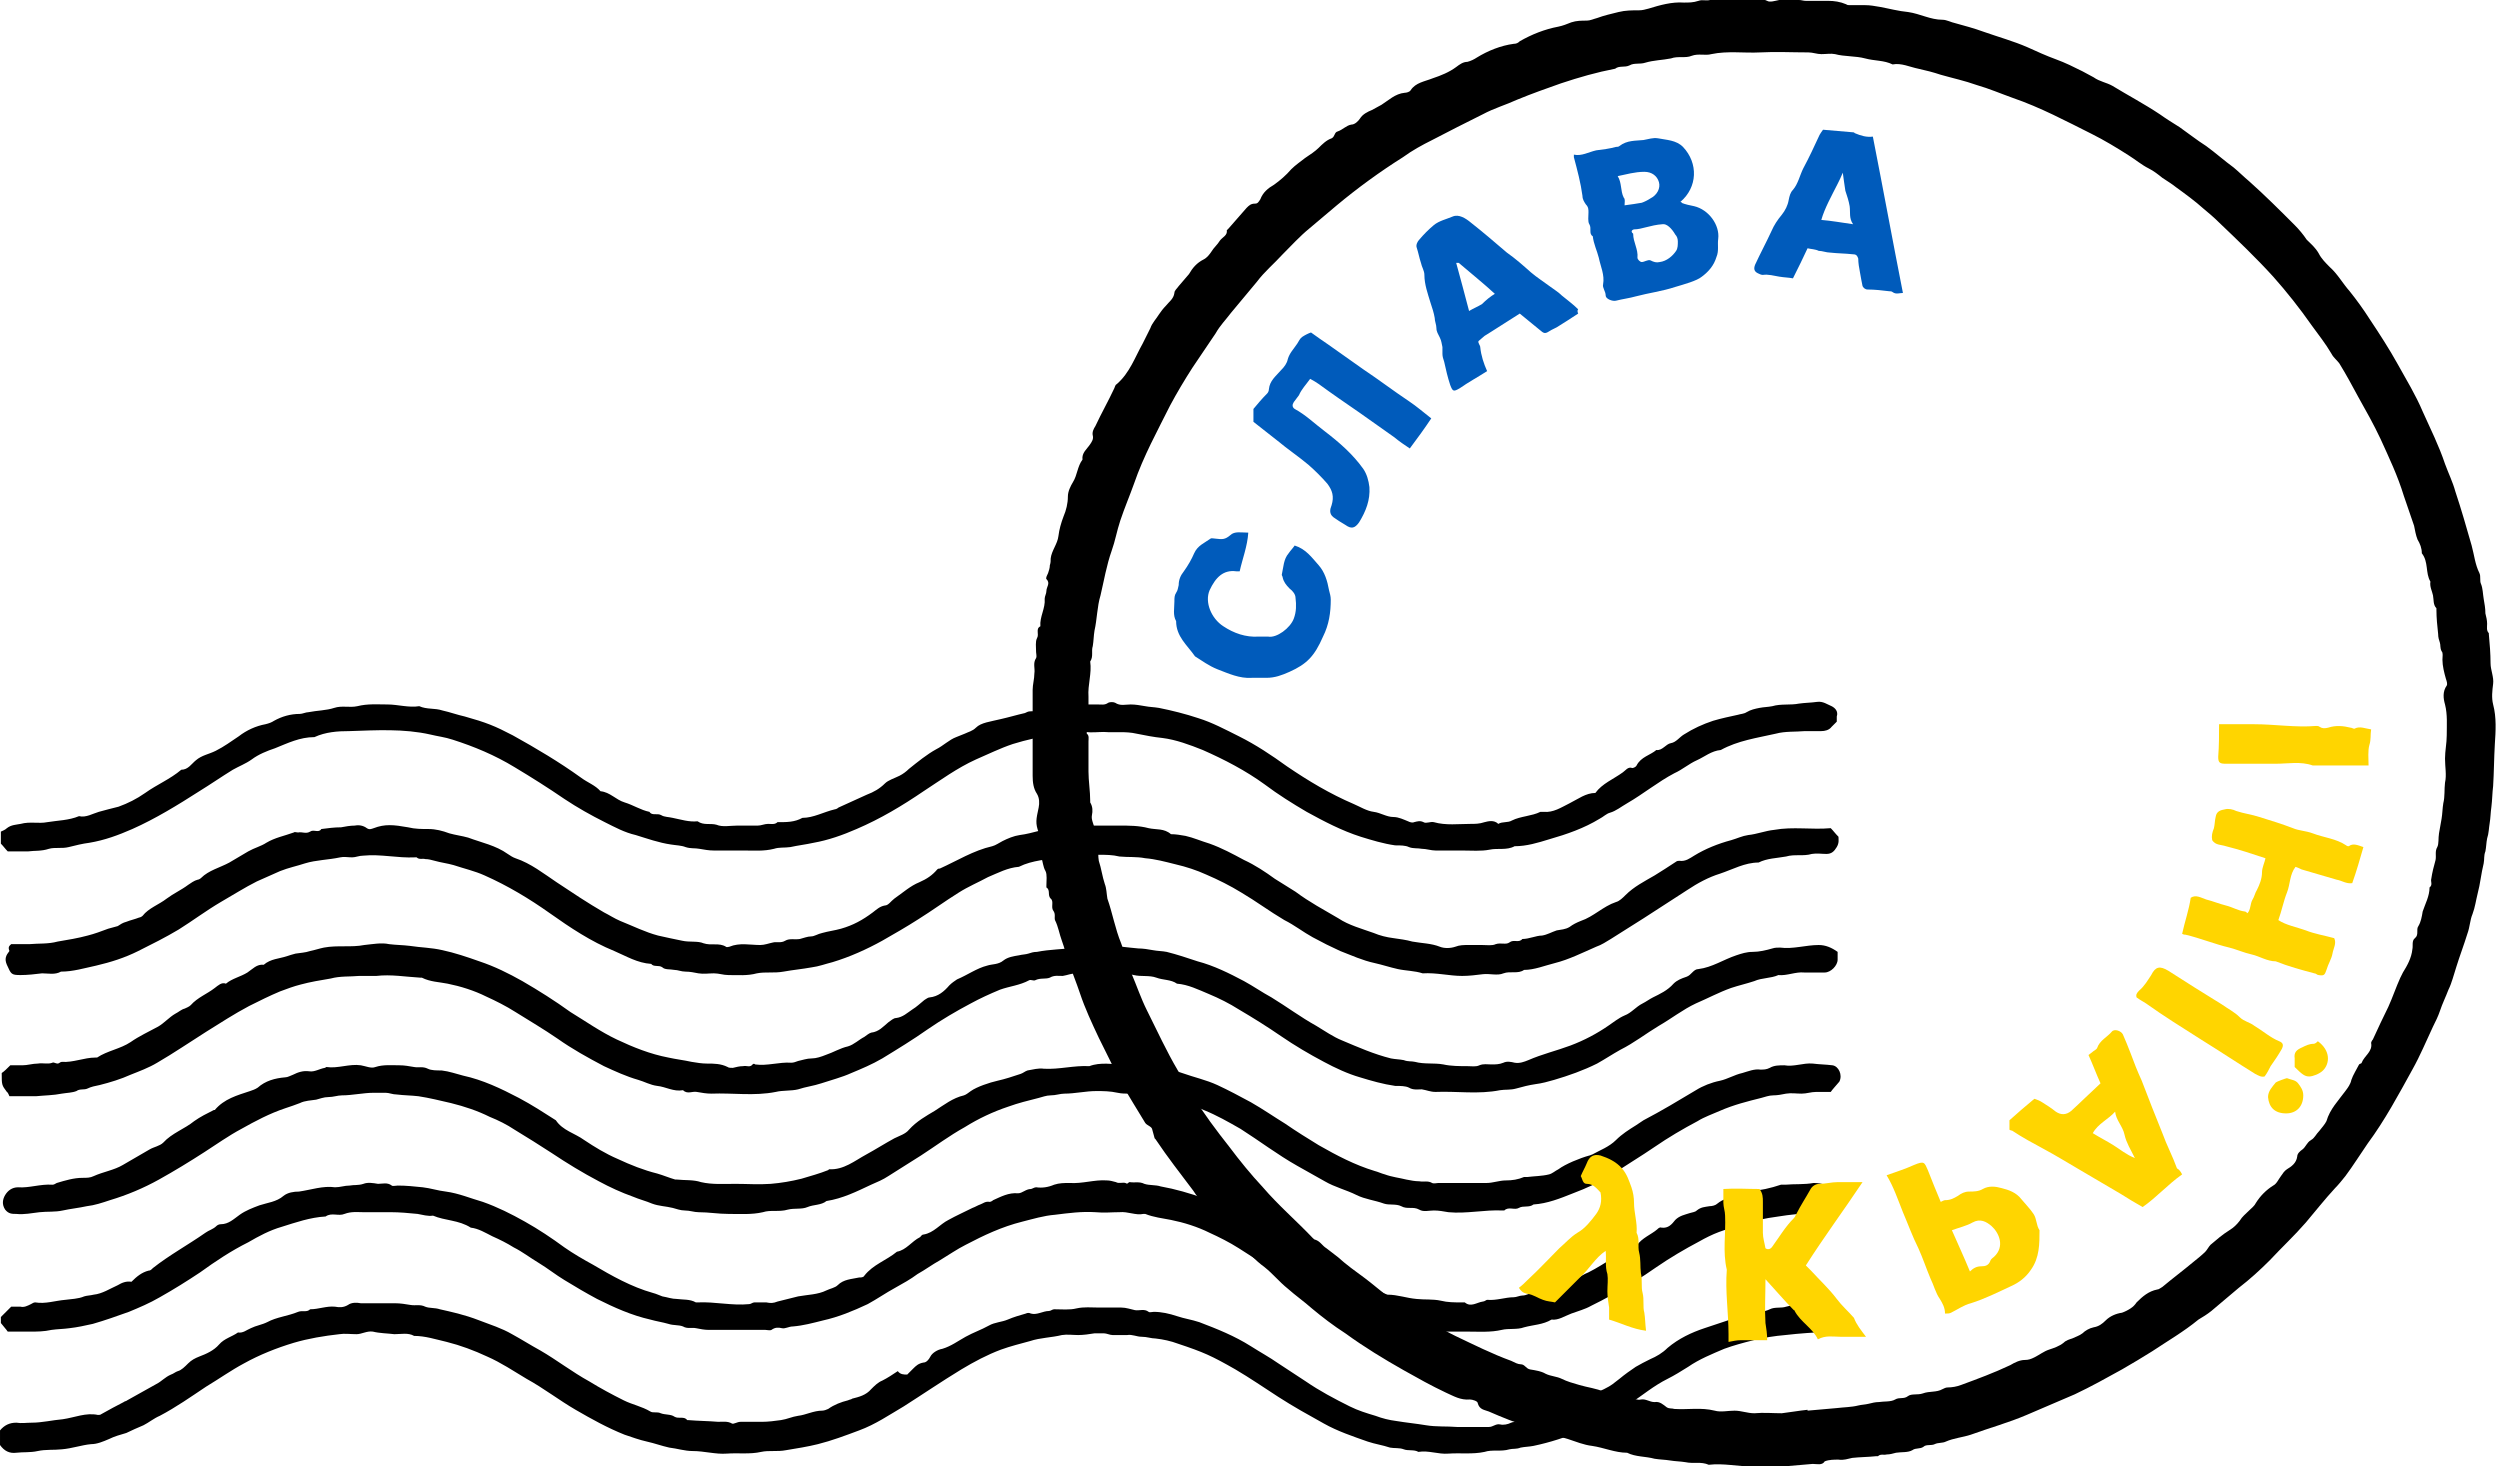 <?xml version="1.0" encoding="utf-8"?>
<!-- Generator: Adobe Illustrator 24.0.0, SVG Export Plug-In . SVG Version: 6.00 Build 0)  -->
<svg version="1.1" id="Layer_1" xmlns="http://www.w3.org/2000/svg" xmlns:xlink="http://www.w3.org/1999/xlink" x="0px" y="0px"
	 viewBox="0 0 291 170.7" style="enable-background:new 0 0 291 170.7;" xml:space="preserve">
<style type="text/css">
	.st0{fill:#005BBB;}
	.st1{fill:#FFD500;}
</style>
<g>
	<g>
		<path d="M105.6,160c0.2-0.2,0.5-0.5,0.7-0.7c0.3-0.3,0.6-0.6,1.2-0.7c0.3,0,0.6-0.3,0.8-0.7c0.2-0.4,0.8-0.8,1.4-0.9
			c1-0.3,1.8-0.9,2.7-1.4c0.9-0.5,1.8-0.8,2.7-1.3c0.7-0.4,1.5-0.4,2.2-0.7c0.7-0.3,1.4-0.5,2.1-0.7c0.2-0.1,0.4-0.1,0.6,0
			c0.7,0.2,1.4-0.3,2.1-0.3c0.2,0,0.4-0.2,0.6-0.2c0.9,0,1.8,0.1,2.6-0.1c0.9-0.2,1.7-0.1,2.6-0.1c0.9,0,1.8,0,2.6,0
			c0.6,0,1.1,0.2,1.6,0.3c0.5,0.1,1.1-0.2,1.6,0.2c0.1,0.1,0.4,0,0.6,0c0.9,0,1.8,0.2,2.7,0.5c0.9,0.3,1.7,0.4,2.6,0.7
			c2.1,0.8,4.1,1.6,6,2.8c1.1,0.7,2.2,1.3,3.2,2c1.1,0.7,2.1,1.4,3.2,2.1c1.6,1.1,3.3,2,5.1,2.9c1,0.5,2,0.8,3,1.1
			c0.8,0.3,1.6,0.5,2.4,0.6c1.2,0.2,2.3,0.3,3.5,0.5c1.2,0.2,2.4,0.1,3.6,0.2c1.2,0,2.5,0,3.7,0c0.5,0,0.8-0.4,1.3-0.3
			c0.4,0.1,0.9,0,1.3-0.2c0.4-0.2,0.9,0.1,1.3-0.3c1,0.2,1.8-0.4,2.7-0.6c1.9-0.6,3.6-1.5,5.4-2.3c0.5-0.2,0.9-0.5,1.4-0.7
			c1-0.5,1-0.6,1.8-1.2c0.6-0.5,1.3-1,1.9-1.4c0.5-0.3,1.1-0.6,1.7-0.9c0.7-0.3,1.4-0.7,2-1.3c1.3-1.1,2.8-1.8,4.3-2.3
			c0.9-0.3,1.8-0.6,2.7-0.9c0.9-0.3,1.8-0.6,2.6-0.9c0.1,0,0.3-0.1,0.4-0.1c0.7,0,1.3,0,1.9-0.3c0.6-0.3,1.3-0.1,1.9-0.3
			c1.3-0.4,2.7-0.1,4-0.2c0.7,0,1.2,0.1,1.6,0.9c0.3,0.7,0.1,1.2-0.2,1.8c-0.1,0.2-0.3,0.3-0.4,0.4c-1.7,0.1-3.4,0.2-5.1,0.4
			c-1.2,0.1-2.5,0.3-3.7,0.6c-1.2,0.3-2.3,0.6-3.4,1c-1.4,0.6-2.9,1.2-4.2,2.1c-0.8,0.5-1.6,1-2.4,1.4c-1.6,0.8-2.9,1.9-4.4,2.9
			c-1.8,1.1-3.6,2.3-5.6,3.1c-1.8,0.8-3.7,1.4-5.6,1.8c-0.5,0.1-1,0.1-1.5,0.2c-0.5,0.2-0.9,0.1-1.3,0.2c-1,0.3-2,0-2.9,0.3
			c-1.4,0.3-2.8,0.1-4.2,0.2c-1.2,0.1-2.3-0.4-3.5-0.2c-0.5-0.3-1.2-0.1-1.7-0.3c-0.5-0.2-1.1-0.1-1.6-0.2c-0.9-0.3-1.7-0.4-2.6-0.7
			c-1.7-0.6-3.5-1.2-5.1-2.1c-1.8-1-3.6-2-5.3-3.1c-1.7-1.1-3.3-2.2-5-3.2c-2.8-1.6-3.7-2-6.7-3c-0.8-0.3-1.7-0.5-2.6-0.6
			c-0.5,0-1-0.2-1.6-0.2c-0.6,0-1.1-0.3-1.7-0.2c-0.6,0-1.1,0-1.7,0c-0.3,0-0.7-0.2-1-0.2c-0.4,0-0.7,0-1.1,0
			c-0.6,0.1-1.3,0.2-1.9,0.2c-0.6,0-1.3-0.1-1.9,0c-1.2,0.3-2.5,0.3-3.7,0.7c-1.1,0.3-2.3,0.6-3.4,1c-1.6,0.6-3.1,1.4-4.6,2.3
			c-2.3,1.4-4.5,2.9-6.7,4.3c-1.7,1-3.3,2.1-5.2,2.8c-1.6,0.6-3.2,1.2-4.8,1.6c-1.2,0.3-2.5,0.5-3.7,0.7c-1,0.2-2,0-2.9,0.2
			c-1.3,0.3-2.7,0.1-4,0.2c-1.3,0.1-2.6-0.3-4-0.3c-0.9,0-1.8-0.3-2.7-0.4c-0.9-0.2-1.7-0.5-2.6-0.7c-0.9-0.2-1.7-0.5-2.6-0.8
			c-2-0.8-3.8-1.8-5.7-2.9c-1.9-1.1-3.7-2.5-5.7-3.6c-1.5-0.9-3-1.9-4.6-2.6c-1.5-0.7-3.1-1.3-4.7-1.7c-1.3-0.3-2.5-0.7-3.8-0.7
			c-0.7-0.4-1.5-0.2-2.3-0.2c-0.8-0.1-1.7-0.1-2.5-0.3c-0.7-0.1-1.3,0.3-1.9,0.3c-0.7,0-1.4-0.1-2,0c-1.8,0.2-3.6,0.5-5.3,1
			c-2,0.6-4,1.4-5.8,2.4c-1.5,0.8-2.9,1.8-4.4,2.7c-1.8,1.2-3.5,2.4-5.4,3.4c-0.7,0.3-1.3,0.8-1.9,1.1c-0.7,0.3-1.4,0.6-2,0.9
			c-0.7,0.2-1.4,0.4-2,0.7c-0.7,0.3-1.4,0.6-2.1,0.6c-1.1,0.1-2.2,0.5-3.4,0.6c-0.9,0.1-1.9,0-2.8,0.2c-0.9,0.2-1.7,0.1-2.5,0.2
			c-0.8,0.1-1.4-0.2-1.9-0.9c0-0.6,0-1.1,0-1.7c0.5-0.6,1.1-0.9,1.9-0.9c0.6,0.1,1.2,0,1.8,0c1.2,0,2.4-0.3,3.6-0.4
			c1.4-0.2,2.7-0.8,4.1-0.5c0.1,0,0.3,0,0.4-0.1c0.9-0.5,1.8-1,2.6-1.4c0.1-0.1,0.3-0.1,0.4-0.2c1.1-0.6,2.3-1.3,3.4-1.9
			c0.6-0.3,1-0.8,1.7-1.1c0.3-0.1,0.5-0.3,0.8-0.4c0.4-0.1,0.8-0.5,1.2-0.9c0.4-0.4,0.8-0.6,1.3-0.8c0.8-0.3,1.7-0.7,2.3-1.4
			c0.6-0.7,1.5-0.9,2.2-1.4c0.6,0.1,1-0.3,1.5-0.5c0.6-0.3,1.3-0.4,1.9-0.7c1.1-0.6,2.4-0.7,3.6-1.2c0.5-0.2,1,0.1,1.4-0.3
			c1,0,1.9-0.4,2.9-0.3c0.5,0.1,1,0.1,1.5-0.2c0.4-0.3,1-0.3,1.5-0.2c1.3,0,2.6,0,4,0c0.6,0,1.2,0.1,1.8,0.2
			c0.6,0.1,1.1-0.1,1.7,0.2c0.5,0.2,1.1,0.1,1.7,0.3c1.3,0.3,2.8,0.6,4.6,1.3c1.3,0.5,2.6,0.9,3.8,1.6c1.1,0.6,2.2,1.3,3.3,1.9
			c1.9,1.1,3.7,2.5,5.7,3.6c1.3,0.8,2.6,1.5,4,2.2c1,0.5,2.1,0.7,3.1,1.3c0.3,0.2,0.8,0,1.2,0.2c0.5,0.2,1.2,0.1,1.6,0.4
			c0.5,0.3,1.1-0.1,1.5,0.4c0,0,0.1,0,0.1,0c1.2,0.1,2.3,0.1,3.5,0.2c0.5,0,1.1-0.1,1.6,0.2c0.2,0.1,0.6-0.2,1-0.2
			c0.8,0,1.7,0,2.5,0c0.7,0,1.5-0.1,2.2-0.2c0.7-0.1,1.3-0.4,2-0.5c0.9-0.1,1.8-0.6,2.8-0.6c0.2,0,0.5-0.1,0.7-0.2
			c0.7-0.5,1.5-0.8,2.3-1c0.2-0.1,0.4-0.1,0.5-0.2c0.8-0.2,1.6-0.4,2.2-1.1c0.4-0.4,0.8-0.8,1.3-1c0.6-0.3,1.2-0.7,1.8-1.1
			C104.8,160,105.2,160,105.6,160z"/>
		<path d="M213.8,139.1c0,0.2,0,0.4,0,0.7c0,0.8-0.6,1.4-1.4,1.5c-0.5,0-1,0-1.4,0c-1.3-0.1-2.7,0.1-4,0.3c-1.5,0.2-3,0.5-4.5,1
			c-0.8,0.3-1.6,0.5-2.4,0.8c-0.8,0.3-1.6,0.7-2.3,1.1c-1.7,0.9-3.4,1.9-5,3c-1.7,1.2-3.5,2.3-5.3,3.3c-0.7,0.4-1.5,0.8-2.3,1.2
			c-0.7,0.4-1.5,0.6-2.3,0.9c-0.8,0.3-1.5,0.8-2.3,0.7c-1,0.6-2.1,0.6-3.2,0.9c-0.8,0.3-1.8,0.1-2.6,0.3c-1.3,0.3-2.6,0.2-3.9,0.2
			c-1.3,0-2.6,0-3.8,0c-0.6,0-1.1-0.1-1.7-0.2c-0.5-0.1-1,0-1.6-0.2c-0.5-0.2-1.1-0.2-1.7-0.3c-0.7-0.1-1.3-0.3-2-0.5
			c-0.6-0.2-1.4-0.2-1.9-0.5c-1.3-0.7-2.8-1-4.1-1.8c-1.7-0.9-3.3-1.9-4.9-3c-1.7-1.1-3.3-2.1-5-3.2c-1.1-0.7-2.3-1.3-3.4-1.8
			c-1.4-0.7-3-1.2-4.5-1.5c-1-0.2-2-0.3-3-0.7c-0.1,0-0.2,0-0.2,0c-0.9,0.2-1.8-0.3-2.8-0.2c-0.9,0-1.8,0.1-2.8,0
			c-1.6-0.1-3.1,0.1-4.7,0.3c-1.3,0.1-2.6,0.5-3.8,0.8c-2.4,0.6-4.5,1.6-6.6,2.7c-1,0.5-2,1.2-3,1.8c-0.9,0.5-1.7,1.1-2.6,1.6
			c-0.8,0.6-1.7,1.1-2.6,1.6c-1.1,0.6-2.1,1.3-3.2,1.9c-1.7,0.8-3.4,1.5-5.2,1.9c-1.2,0.3-2.3,0.6-3.5,0.7c-0.5,0-0.9,0.3-1.3,0.2
			c-0.4-0.1-0.8-0.1-1.2,0.2c-0.2,0.1-0.5,0-0.7,0c-2.2,0-4.4,0-6.6,0c-0.5,0-1-0.1-1.5-0.2c-0.5-0.1-1,0.1-1.5-0.2
			c-0.5-0.2-1.1-0.1-1.7-0.3c-0.7-0.2-1.4-0.3-2.1-0.5c-2.2-0.5-4.2-1.4-6.2-2.4c-1.3-0.7-2.5-1.4-3.8-2.2c-1-0.6-2-1.4-3-2
			c-1-0.6-1.9-1.3-2.9-1.8c-0.8-0.5-1.6-0.9-2.5-1.3c-0.8-0.4-1.6-0.9-2.5-1c-1.4-0.9-3-0.8-4.4-1.4c-0.6,0.1-1.2-0.1-1.8-0.2
			c-1-0.1-2.1-0.2-3.1-0.2c-1.1,0-2.2,0-3.2,0c-0.7,0-1.4-0.1-2.2,0.2c-0.7,0.3-1.5-0.2-2.2,0.3c-1.8,0.1-3.5,0.7-5.1,1.2
			c-1.4,0.4-2.7,1.1-3.9,1.8c-2,1-3.8,2.2-5.6,3.5c-1.5,1-3.1,2-4.7,2.9c-1.2,0.7-2.4,1.2-3.6,1.7c-1.4,0.5-2.8,1-4.2,1.4
			c-0.9,0.2-1.8,0.4-2.7,0.5c-0.7,0.1-1.4,0.1-2.1,0.2c-0.9,0.2-1.7,0.2-2.5,0.2c-0.8,0-1.7,0-2.6,0c-0.2-0.3-0.5-0.6-0.8-1
			c0-0.1,0-0.4,0-0.7c0.4-0.4,0.7-0.7,1.2-1.2c0.3,0,0.7,0,1.1,0c0.4,0.1,0.8-0.1,1.2-0.3c0.2-0.1,0.3-0.2,0.5-0.2
			c1.2,0.2,2.3-0.2,3.5-0.3c0.7-0.1,1.5-0.1,2.2-0.4c0.3-0.1,0.7-0.1,1.1-0.2c1-0.1,1.9-0.7,2.8-1.1c0.5-0.3,1-0.5,1.6-0.4
			c0.6-0.6,1.2-1.1,2-1.3c0.2,0,0.3-0.1,0.5-0.3c1.9-1.5,4.1-2.7,6.1-4.1c0.4-0.3,0.9-0.4,1.3-0.8c0.1-0.1,0.3-0.2,0.5-0.2
			c0.9,0,1.5-0.6,2.2-1.1c0.7-0.5,1.5-0.8,2.3-1.1c0.9-0.3,2-0.4,2.8-1.1c0.5-0.4,1.2-0.5,1.8-0.5c1.4-0.2,2.8-0.7,4.2-0.5
			c0.6,0,1.1-0.2,1.7-0.2c0.5-0.1,1,0,1.6-0.2c0.5-0.2,1.1-0.1,1.7,0c0.5,0,1.1-0.2,1.6,0.2c0.1,0.1,0.5,0,0.7,0
			c1,0,1.9,0.1,2.9,0.2c0.9,0.1,1.8,0.4,2.7,0.5c1.5,0.2,2.9,0.8,4.3,1.2c1.7,0.6,3.3,1.4,4.9,2.3c1.6,0.9,3.1,1.9,4.6,3
			c1,0.7,2.2,1.4,3.3,2c2.2,1.3,4.5,2.6,7,3.3c0.4,0.1,0.8,0.3,1.1,0.4c0.6,0.1,1.1,0.3,1.7,0.3c0.7,0.1,1.5,0,2.2,0.4
			c0.1,0,0.2,0,0.2,0c2-0.1,4,0.4,6,0.2c0.2,0,0.4-0.2,0.6-0.2c0.5,0,0.9,0,1.4,0c0.5,0.1,0.8,0.1,1.3-0.1c0.8-0.2,1.6-0.4,2.4-0.6
			c1.1-0.2,2.3-0.2,3.3-0.7c0.4-0.2,1-0.3,1.3-0.6c0.7-0.7,1.6-0.7,2.5-0.9c0.2,0,0.5,0,0.6-0.2c1-1.3,2.6-1.8,3.8-2.8
			c1.1-0.2,1.7-1.2,2.7-1.7c0.1-0.1,0.2-0.3,0.4-0.3c1.2-0.2,1.9-1.2,2.9-1.7c0.9-0.5,1.8-0.9,2.8-1.4c0.3-0.1,0.6-0.3,0.9-0.4
			c0.3-0.1,0.6-0.4,1.1-0.3c0.1,0,0.3-0.1,0.4-0.2c0.9-0.4,1.8-0.9,2.9-0.8c0.5,0,0.9-0.5,1.5-0.5c0.1,0,0.4-0.2,0.6-0.2
			c0.7,0.1,1.4,0,2.1-0.3c0.6-0.2,1.2-0.2,1.8-0.2c1.5,0.1,2.9-0.4,4.3-0.3c0.4,0,0.7,0.1,1.1,0.2c0.3,0.2,0.8,0,1.1,0.1
			c0.3,0.2,0.3-0.1,0.5-0.1c0.6,0.1,1.1-0.1,1.7,0.2c0.6,0.2,1.3,0.1,1.9,0.3c1.7,0.3,3.4,0.8,5.1,1.4c1.8,0.6,3.4,1.4,5,2.3
			c1.1,0.6,2.1,1.4,3.3,2c0.5,0.8,1.5,0.9,2.2,1.5c1.8,1.3,3.8,2.4,5.7,3.5c1.6,0.9,3.4,1.2,5.1,1.9c1.2,0,2.2,0.4,3.4,0.5
			c0.9,0.1,1.9,0,2.8,0.2c0.8,0.2,1.6,0.2,2.4,0.2c0.1,0,0.3,0,0.4,0c0.7,0.6,1.4,0,2.1-0.1c0.2,0,0.4-0.2,0.5-0.2
			c1.1,0.1,2.1-0.3,3.1-0.3c0.3,0,0.7-0.2,1-0.2c0.5,0,0.8-0.3,1.3-0.3c0.4,0,0.9-0.1,1.2-0.2c0.4-0.2,0.9-0.1,1.3-0.2
			c0.9-0.3,1.7-0.7,2.5-1.2c0.4-0.3,0.9-0.6,1.4-0.8c1-0.5,1.9-1.1,2.9-1.7c0.5-0.3,1-0.6,1.6-0.8c0.4-0.1,0.8-0.3,1.1-0.6
			c0.6-0.9,1.7-1.3,2.4-1.9c0.1-0.1,0.3-0.3,0.5-0.2c0.8,0.1,1.2-0.4,1.6-0.9c0.5-0.5,1.1-0.6,1.7-0.8c0.3-0.1,0.6-0.1,0.8-0.3
			c0.5-0.4,0.9-0.4,1.5-0.5c0.3,0,0.7-0.1,0.9-0.3c0.6-0.5,1.4-0.7,2.1-1.1c0.5-0.3,1.1-0.4,1.6-0.4c1.3,0,2.5-0.3,3.7-0.7
			c0.1,0,0.3,0,0.5,0c1.1-0.1,2.2,0,3.3-0.2C212,137.7,213.1,137.9,213.8,139.1z"/>
		<path d="M185.7,92.3c0.8-1.1,2.1-1.6,3.2-2.4c0.3-0.2,0.6-0.7,1.1-0.5c0.1,0,0.4-0.1,0.5-0.3c0.5-1,1.6-1.2,2.3-1.8
			c0.7,0.1,1.1-0.7,1.7-0.8c0.6-0.1,1-0.7,1.5-1c1.1-0.7,2.2-1.2,3.4-1.6c1-0.3,2-0.5,2.9-0.7c0.3-0.1,0.7-0.1,1-0.3
			c0.5-0.3,1-0.4,1.5-0.5c0.5-0.1,1-0.1,1.5-0.2c1-0.3,2.1-0.1,3.1-0.3c0.7-0.1,1.4-0.1,2.1-0.2c0.7-0.1,1.2,0.3,1.7,0.5
			c0.4,0.2,0.8,0.6,0.6,1.2c0,0.2,0,0.4,0,0.6c-0.2,0.2-0.4,0.4-0.6,0.6c-0.3,0.4-0.8,0.5-1.2,0.5c-0.6,0-1.3,0-1.9,0
			c-1.1,0.1-2.3,0-3.4,0.3c-2.2,0.5-4.4,0.8-6.4,1.9c-1.1,0.1-1.9,0.8-2.8,1.2c-0.9,0.4-1.7,1.1-2.6,1.5c-1.9,1-3.6,2.4-5.5,3.5
			c-0.7,0.4-1.3,0.9-2,1.1c-0.4,0.1-0.8,0.5-1.2,0.7c-1.8,1.1-3.8,1.8-5.9,2.4c-1.3,0.4-2.6,0.8-4,0.8c-0.9,0.5-2,0.2-2.9,0.4
			c-1,0.2-2.1,0.1-3.2,0.1c-1,0-2.1,0-3.1,0c-0.5,0-1.1-0.2-1.6-0.2c-0.5-0.1-1,0-1.5-0.2c-0.4-0.2-1-0.2-1.6-0.2
			c-1.4-0.2-2.7-0.6-4-1c-2.2-0.7-4.3-1.8-6.3-2.9c-1.7-1-3.3-2-4.9-3.2c-2.2-1.6-4.7-2.9-7.2-4c-1.5-0.6-3.1-1.2-4.7-1.4
			c-1-0.1-2-0.3-3-0.5c-1.3-0.3-2.5-0.1-3.8-0.2c-0.7,0-1.4,0.1-2.2,0c-1.3-0.1-2.5,0.1-3.7,0.3c-1.6,0.3-3.1,0.6-4.7,1.1
			c-1.5,0.5-2.9,1.2-4.3,1.8c-2.2,1-4.1,2.4-6.1,3.7c-2.5,1.7-5,3.2-7.8,4.4c-1.6,0.7-3.3,1.3-5,1.6c-0.9,0.2-1.8,0.3-2.7,0.5
			c-0.7,0.1-1.3,0-1.9,0.2c-1.2,0.3-2.3,0.2-3.5,0.2c-1.2,0-2.3,0-3.5,0c-0.6,0-1.1-0.1-1.7-0.2c-0.5-0.1-1,0-1.6-0.2
			c-0.5-0.2-1.1-0.2-1.7-0.3c-1.4-0.2-2.8-0.7-4.1-1.1c-1.3-0.3-2.4-0.9-3.6-1.5c-1.6-0.8-3.2-1.7-4.7-2.7c-1.9-1.3-3.8-2.5-5.8-3.7
			c-2.3-1.4-4.7-2.4-7.2-3.2c-0.9-0.3-1.8-0.4-2.6-0.6c-3.1-0.7-6.3-0.5-9.4-0.4c-1.4,0-2.8,0.1-4.1,0.7c-1.7,0-3.1,0.7-4.6,1.3
			c-0.9,0.3-1.9,0.7-2.7,1.3c-0.7,0.5-1.5,0.8-2.2,1.2c-1.3,0.8-2.6,1.7-3.9,2.5c-2.5,1.6-5.1,3.2-7.8,4.4c-1.6,0.7-3.2,1.3-5,1.6
			c-0.8,0.1-1.6,0.3-2.4,0.5c-0.8,0.2-1.6,0-2.3,0.2C4.8,99.1,4,99,3.3,99.1c-0.8,0-1.6,0-2.4,0c-0.3-0.3-0.5-0.6-0.8-0.9
			c0-0.4,0-0.9,0-1.4c0.2-0.1,0.5-0.2,0.7-0.4c0.5-0.4,1.1-0.4,1.6-0.5c1.1-0.3,2.1,0,3.1-0.2c1.2-0.2,2.5-0.2,3.7-0.7
			c0.8,0.2,1.6-0.3,2.3-0.5c0.7-0.2,1.5-0.4,2.3-0.6c1.1-0.4,2.1-0.9,3.1-1.6c1.4-1,2.9-1.6,4.2-2.7c0.8,0,1.2-0.7,1.7-1.1
			c0.7-0.6,1.5-0.7,2.3-1.1c1-0.5,1.8-1.1,2.7-1.7c0.9-0.7,2-1.2,3.1-1.4c0.4-0.1,0.7-0.2,1-0.4c0.9-0.5,1.9-0.8,3-0.8
			c0.3,0,0.7-0.2,1-0.2c1-0.2,2.1-0.2,3-0.5c0.9-0.3,1.8,0,2.7-0.2c1.2-0.3,2.3-0.2,3.5-0.2c1.2,0,2.5,0.4,3.7,0.2
			c0.9,0.4,1.8,0.2,2.7,0.5c0.9,0.2,1.7,0.5,2.6,0.7c2.5,0.7,3.5,1.1,5.6,2.2c2.7,1.5,5.4,3.1,7.9,4.9c0.8,0.6,1.7,0.9,2.3,1.6
			c1.1,0.1,1.8,1,2.8,1.3c1,0.3,1.9,0.9,2.9,1.1c0.3,0.5,0.9,0.1,1.4,0.4c0.3,0.2,0.9,0.2,1.3,0.3c1,0.2,1.9,0.5,2.9,0.4
			c0.7,0.5,1.5,0.2,2.2,0.4c0.7,0.3,1.6,0.1,2.4,0.1c0.8,0,1.6,0,2.4,0c0.4,0,0.8-0.2,1.2-0.2c0.4,0,0.8,0.1,1.1-0.2
			c0,0,0.1,0,0.1,0c1,0,1.9,0,2.8-0.5c1.3,0,2.5-0.7,3.8-1c0.1,0,0.3-0.1,0.4-0.2c1.1-0.5,2.2-1,3.3-1.5c0.8-0.3,1.5-0.7,2.1-1.3
			c0.4-0.4,1.1-0.6,1.7-0.9c0.4-0.2,0.8-0.5,1.1-0.8c1-0.8,2.1-1.7,3.2-2.3c0.8-0.4,1.5-1.1,2.3-1.4c0.3-0.1,0.7-0.3,1-0.4
			c0.4-0.2,0.9-0.3,1.3-0.7c0.6-0.6,1.7-0.7,2.9-1c0.9-0.2,1.9-0.5,2.8-0.7c0.2-0.1,0.4-0.2,0.6-0.2c0.7,0,1.3-0.1,1.9-0.4
			c0.1,0,0.2-0.1,0.3-0.1c0.6,0.1,1.2-0.3,1.8-0.3c0.6,0,1.3,0,1.9,0c0.7,0,1.4,0,2,0c0.4,0,0.8,0.1,1.2-0.2c0.2-0.1,0.6-0.1,0.8,0
			c0.6,0.4,1.2,0.2,1.8,0.2c0.6,0,1.1,0.1,1.7,0.2c0.5,0.1,1,0.1,1.6,0.2c1.5,0.3,3.1,0.7,4.6,1.2c1.6,0.5,3.1,1.3,4.7,2.1
			c2,1,3.8,2.2,5.6,3.5c2.5,1.7,5,3.2,7.8,4.4c0.7,0.3,1.5,0.8,2.3,0.9c0.8,0.1,1.5,0.6,2.3,0.6c0.6,0,1.2,0.3,1.7,0.5
			c0.2,0.1,0.5,0.2,0.7,0.1c0.4-0.1,0.7-0.2,1.1,0c0.3,0.2,0.8-0.1,1.2,0c1.4,0.4,2.9,0.2,4.3,0.2c0.5,0,1,0,1.6-0.2
			c0.4-0.1,1.1-0.3,1.6,0.2c0.5-0.3,1.1-0.1,1.6-0.4c1-0.5,2.3-0.5,3.3-1c0.1,0,0.2,0,0.4,0c1.1,0.1,2-0.5,3-1
			C183.7,93,184.6,92.3,185.7,92.3z"/>
		<path d="M213.1,127.1c-0.7,0-1.2,0-1.7,0c-0.6,0-1.1,0.2-1.7,0.2c-0.6,0-1.2-0.1-1.8,0c-0.5,0.1-1,0.2-1.5,0.2
			c-0.5,0-1,0.2-1.4,0.3c-1.6,0.4-3.2,0.8-4.8,1.5c-0.9,0.4-1.8,0.7-2.6,1.2c-1.7,0.9-3.4,1.9-5,3c-1.6,1.1-3.3,2.1-4.9,3.2
			c-1.5,0.9-3,1.6-4.6,2.2c-1.5,0.6-3,1.2-4.6,1.3c-0.5,0.4-1.2,0.1-1.7,0.4c-0.5,0.3-1.2-0.2-1.7,0.3c0,0-0.2,0-0.2,0
			c-2.1-0.1-4.2,0.4-6.3,0.2c-0.6-0.1-1.1-0.2-1.7-0.2c-0.6,0-1.2,0.2-1.7-0.1c-0.7-0.4-1.4,0-2.1-0.4c-0.6-0.3-1.4-0.1-2-0.3
			c-1.1-0.4-2.2-0.5-3.2-1c-1.2-0.6-2.5-0.9-3.7-1.6c-1.1-0.6-2.1-1.2-3.2-1.8c-2.3-1.3-4.4-2.9-6.6-4.3c-1.4-0.8-2.8-1.6-4.3-2.2
			c-1.3-0.6-2.8-1-4.2-1.3c-1-0.2-2-0.4-3-0.5c-0.9-0.2-1.9,0-2.8-0.2c-0.9-0.2-1.7-0.2-2.5-0.2c-1.2,0-2.5,0.3-3.7,0.3
			c-0.5,0-1,0.2-1.6,0.2c-0.5,0-1,0.2-1.4,0.3c-1.2,0.3-2.4,0.6-3.5,1c-1.8,0.6-3.5,1.4-5.1,2.4c-1.8,1-3.4,2.2-5.1,3.3
			c-1.3,0.8-2.5,1.6-3.8,2.4c-0.6,0.4-1.3,0.7-2,1c-1.7,0.8-3.3,1.6-5.2,1.9c-0.6,0.5-1.5,0.4-2.2,0.7c-0.7,0.3-1.5,0.1-2.3,0.3
			c-1,0.3-2,0-2.9,0.3c-1.3,0.3-2.7,0.2-4,0.2c-1.2,0-2.3-0.2-3.5-0.2c-0.5,0-1-0.2-1.6-0.2c-0.5,0-1-0.2-1.4-0.3
			c-0.8-0.2-1.6-0.2-2.4-0.5c-0.7-0.3-1.5-0.5-2.2-0.8c-1.4-0.5-2.7-1.1-4-1.8c-1.9-1-3.7-2.1-5.5-3.3c-1.4-0.9-2.8-1.8-4.3-2.7
			c-0.9-0.6-1.9-1.1-2.9-1.5c-1.4-0.7-2.9-1.2-4.5-1.6c-1.3-0.3-2.5-0.6-3.8-0.8c-0.9-0.1-1.7-0.1-2.5-0.2c-0.5,0-0.9-0.2-1.3-0.2
			c-0.5,0-1,0-1.4,0c-1.2,0-2.5,0.3-3.7,0.3c-0.5,0-1,0.2-1.6,0.2c-0.5,0-1,0.2-1.4,0.3c-0.6,0.1-1.3,0.1-1.9,0.4
			c-0.5,0.2-1.1,0.4-1.7,0.6c-1.8,0.6-3.5,1.5-5.1,2.4c-1.5,0.8-2.9,1.8-4.3,2.7c-1.7,1.1-3.5,2.2-5.3,3.2c-1.8,1-3.7,1.8-5.7,2.4
			c-0.9,0.3-1.8,0.6-2.7,0.7c-0.9,0.2-1.9,0.3-2.8,0.5c-0.9,0.2-1.8,0.1-2.7,0.2c-0.9,0.1-1.8,0.3-2.7,0.2c-0.5,0-0.9,0-1.3-0.5
			c-0.4-0.6-0.3-1.2,0-1.7c0.3-0.5,0.8-0.9,1.5-0.9c1.3,0.1,2.6-0.4,4-0.3c0.2,0,0.3-0.1,0.5-0.2c1-0.3,2-0.6,3-0.6
			c0.5,0,0.9,0,1.3-0.2c1.1-0.5,2.4-0.7,3.4-1.3c1-0.6,2.1-1.2,3.1-1.8c0.5-0.3,1.2-0.4,1.6-0.8c1-1.1,2.5-1.6,3.6-2.5
			c0.7-0.5,1.5-0.9,2.3-1.3c0,0,0.1,0,0.1,0c1.1-1.3,2.6-1.7,4.1-2.2c0.3-0.1,0.6-0.2,0.9-0.4c0.9-0.8,2-1.1,3.2-1.2
			c0.3,0,0.6-0.2,0.9-0.3c0.6-0.3,1.2-0.5,1.9-0.4c0.6,0.1,1.2-0.3,1.8-0.4c0.1,0,0.1-0.1,0.2-0.1c1.3,0.2,2.7-0.4,4-0.2
			c0.6,0.1,1.2,0.4,1.7,0.2c0.9-0.3,1.9-0.2,2.8-0.2c0.6,0,1.1,0.1,1.7,0.2c0.5,0.1,1-0.1,1.6,0.2c0.4,0.2,1,0.2,1.6,0.2
			c0.9,0.1,1.7,0.4,2.5,0.6c2.3,0.5,4.4,1.5,6.5,2.6c1.5,0.8,2.9,1.7,4.3,2.6c0.8,1.2,2.2,1.5,3.3,2.3c1.2,0.8,2.5,1.6,3.9,2.2
			c1.5,0.7,3,1.3,4.6,1.7c0.7,0.2,1.4,0.5,2.1,0.7c0.1,0,0.2,0,0.2,0c0.9,0.1,1.9,0,2.8,0.3c1.3,0.3,2.7,0.2,4,0.2
			c1.4,0,2.7,0.1,4.1,0c1.2-0.1,2.4-0.3,3.6-0.6c1-0.3,2.1-0.6,3.1-1c0,0,0.1-0.1,0.1-0.1c1.7,0.1,3-1,4.3-1.7
			c1.1-0.6,2.2-1.3,3.3-1.9c0.6-0.3,1.3-0.5,1.7-1c0.9-1,2-1.6,3-2.2c1.1-0.7,2.1-1.5,3.4-1.8c0.3-0.1,0.5-0.3,0.8-0.5
			c0.7-0.5,2.2-1,3.1-1.2c0.9-0.2,1.8-0.5,2.7-0.8c0.3-0.1,0.5-0.3,0.8-0.4c0.6-0.1,1.3-0.3,1.9-0.2c1.8,0.1,3.5-0.4,5.3-0.3
			c1.3-0.5,2.7-0.2,4.1-0.2c0.5,0,1,0.1,1.5,0.2c0.5,0.1,1-0.2,1.5,0.2c0.1,0.1,0.4,0,0.6,0c0.2,0,0.5-0.1,0.7,0
			c0.8,0.3,1.6,0.3,2.4,0.6c1.4,0.5,2.8,0.8,4.1,1.4c1.3,0.6,2.6,1.3,3.9,2c1.4,0.8,2.7,1.7,4,2.5c1.3,0.9,2.6,1.7,3.9,2.5
			c2.1,1.2,4.2,2.3,6.5,3c0.4,0.1,0.8,0.3,1.2,0.4c0.8,0.3,1.7,0.4,2.5,0.6c0.5,0.1,1,0.2,1.5,0.2c0.5,0.1,1-0.1,1.5,0.2
			c0.2,0.1,0.5,0,0.7,0c1.9,0,3.8,0,5.6,0c0.8,0,1.5-0.3,2.3-0.3c0.7,0,1.4-0.1,2.1-0.4c0.1,0,0.2,0,0.4,0c0.8-0.1,1.7-0.1,2.5-0.3
			c0.4-0.1,0.7-0.4,1.1-0.6c0.8-0.6,2.5-1.3,3.6-1.6c0.1,0,0.2-0.1,0.3-0.1c0.9-0.5,2-0.9,2.8-1.7c0.7-0.7,1.5-1.2,2.3-1.7
			c0.3-0.2,0.6-0.4,0.9-0.6c2.1-1.1,4.1-2.3,6.1-3.5c0.8-0.5,1.8-0.9,2.8-1.1c0.9-0.2,1.7-0.7,2.6-0.9c0.7-0.2,1.4-0.5,2.1-0.4
			c0.4,0,0.7,0,1.1-0.2c0.5-0.3,1.1-0.3,1.7-0.3c1.1,0.2,2.2-0.3,3.3-0.2c0.8,0.1,1.5,0.1,2.3,0.2c0.7,0.1,1.2,1.1,0.8,1.9
			C213.6,126.5,213.3,126.8,213.1,127.1z"/>
		<path d="M0.8,127.1c-0.6-0.8-0.6-0.8-0.6-2.2c0.3-0.2,0.6-0.5,1-0.9c0.3,0,0.9,0,1.4,0c0.6,0,1.2-0.2,1.8-0.2
			c0.6-0.1,1.2,0.1,1.7-0.1c0.1-0.1,0.4,0.1,0.6,0.1c0.2,0,0.3-0.2,0.5-0.2c1.3,0.1,2.6-0.5,3.9-0.5c0.1,0,0.2,0,0.2,0
			c1.2-0.8,2.7-1,3.9-1.8c1-0.7,2.1-1.2,3.2-1.8c0.7-0.4,1.3-1.1,2-1.5c0.4-0.2,0.7-0.5,1.1-0.6c0.2-0.1,0.5-0.2,0.7-0.4
			c0.8-0.9,1.9-1.3,2.8-2c0.4-0.3,0.8-0.7,1.3-0.5c0.7-0.6,1.7-0.8,2.5-1.3c0.6-0.4,1.1-1,1.9-0.9c0.8-0.7,1.8-0.7,2.7-1
			c0.3-0.1,0.6-0.2,1-0.3c0.6-0.1,1.1-0.1,1.7-0.3c0.5-0.1,1.1-0.3,1.6-0.4c1.6-0.3,3.2,0,4.7-0.3c1-0.1,2-0.3,2.9-0.1
			c0.8,0.1,1.6,0.1,2.4,0.2c1.3,0.2,2.5,0.2,3.8,0.5c1.4,0.3,2.9,0.8,4.3,1.3c1.8,0.6,3.4,1.4,5,2.3c1.9,1.1,3.8,2.3,5.6,3.6
			c1.8,1.1,3.5,2.3,5.4,3.2c1.9,0.9,3.9,1.7,6,2.1c0.9,0.2,1.8,0.3,2.7,0.5c0.6,0.1,1.2,0.2,1.8,0.2c0.8,0,1.6,0,2.4,0.4
			c0.1,0.1,0.4,0.1,0.6,0.1c0.4-0.1,0.8-0.2,1.2-0.2c0.4-0.1,0.8,0.2,1.1-0.2c0.1-0.1,0.2-0.1,0.3,0c1.4,0.2,2.8-0.3,4.2-0.2
			c0.3,0,0.5-0.1,0.8-0.2c0.5-0.1,1-0.3,1.6-0.3c0.5,0,1.1-0.2,1.6-0.4c0.9-0.3,1.7-0.8,2.6-1c0.7-0.2,1.3-0.8,1.9-1.1
			c0.3-0.2,0.5-0.4,0.8-0.5c0.9-0.1,1.4-0.7,2-1.2c0.3-0.2,0.6-0.5,0.9-0.5c0.8-0.1,1.3-0.6,1.9-1c0.5-0.3,0.9-0.7,1.4-1.1
			c0.2-0.1,0.4-0.3,0.6-0.3c1-0.1,1.7-0.7,2.3-1.4c0.3-0.3,0.6-0.5,0.9-0.7c1.2-0.5,2.3-1.3,3.5-1.6c0.6-0.2,1.3-0.1,1.9-0.6
			c0.5-0.4,1.2-0.5,1.8-0.6c0.4-0.1,0.8-0.1,1.1-0.2c0.3-0.1,0.6-0.2,1-0.2c1.5-0.3,3.1-0.3,4.6-0.5c1.2-0.1,2.4-0.2,3.6-0.2
			c1.2,0,2.4,0.2,3.6,0.3c0.5,0,1.2,0.1,1.7,0.2c0.5,0.1,1.1,0.1,1.6,0.2c1.2,0.3,2.4,0.7,3.6,1.1c1.9,0.5,3.7,1.4,5.4,2.3
			c1.1,0.6,2.1,1.3,3.2,1.9c1.8,1.1,3.4,2.3,5.2,3.3c1,0.6,2,1.3,3,1.7c1.9,0.8,3.7,1.6,5.7,2.1c0.5,0.1,1,0.1,1.5,0.2
			c0.5,0.2,0.9,0.1,1.3,0.2c1.1,0.3,2.2,0.1,3.3,0.3c0.9,0.2,1.9,0.2,2.8,0.2c0.5,0,1,0.1,1.4-0.1c0.5-0.2,0.9-0.1,1.4-0.1
			c0.5,0,0.9,0,1.4-0.2c0.4-0.2,0.9-0.1,1.3,0c0.6,0.1,1.1-0.1,1.6-0.3c1.6-0.7,3.3-1.1,4.9-1.7c1.6-0.6,3.1-1.4,4.4-2.3
			c0.6-0.4,1.2-0.9,1.9-1.2c0.8-0.3,1.3-1,2.1-1.4c0.4-0.2,0.8-0.5,1.2-0.7c0.8-0.4,1.7-0.8,2.4-1.6c0.4-0.4,0.9-0.6,1.5-0.8
			c0.6-0.2,0.8-0.9,1.4-0.9c1.6-0.2,2.9-1.1,4.4-1.6c0.6-0.2,1.2-0.4,1.9-0.4c0.8,0,1.6-0.2,2.3-0.4c0.3-0.1,0.6-0.1,0.9-0.1
			c1.5,0.2,3-0.3,4.5-0.3c0.8,0,1.5,0.3,2.2,0.8c0,0.3,0,0.6,0,0.9c0,0.7-0.8,1.5-1.5,1.5c-0.8,0-1.6,0-2.4,0c-1-0.1-2,0.4-3,0.3
			c-0.9,0.4-1.9,0.3-2.8,0.7c-0.9,0.3-1.8,0.5-2.7,0.8c-1.4,0.5-2.7,1.2-4.1,1.8c-1.5,0.7-2.9,1.8-4.3,2.6c-1.5,0.9-2.9,2-4.5,2.8
			c-0.9,0.5-1.8,1.1-2.7,1.6c-1.6,0.8-3.3,1.4-5,1.9c-0.7,0.2-1.4,0.4-2.2,0.5c-0.7,0.1-1.5,0.3-2.2,0.5c-0.7,0.2-1.3,0.1-1.9,0.2
			c-2.5,0.5-5,0.1-7.5,0.2c-0.6,0-1-0.2-1.6-0.3c-0.5,0-1,0.1-1.5-0.2c-0.4-0.2-1-0.2-1.6-0.2c-1.4-0.2-2.8-0.6-4.1-1
			c-1.4-0.4-2.9-1.1-4.2-1.8c-1.7-0.9-3.4-1.9-5-3c-1.6-1.1-3.2-2.1-4.9-3.1c-1.1-0.7-2.3-1.3-3.5-1.8c-1.2-0.5-2.4-1.1-3.7-1.2
			c-0.7-0.5-1.6-0.4-2.4-0.7c-0.8-0.3-1.8-0.1-2.6-0.3c-2.2-0.5-4.5-0.1-6.7-0.2c-0.6,0-1,0.2-1.6,0.3c-0.5,0-1-0.1-1.5,0.2
			c-0.5,0.2-1.1,0-1.7,0.3c-0.2,0.1-0.5-0.1-0.7,0c-1.1,0.6-2.3,0.7-3.4,1.1c-1.2,0.5-2.3,1-3.4,1.6c-1.7,0.9-3.4,1.9-5,3
			c-1.7,1.2-3.5,2.3-5.3,3.4c-1.2,0.7-2.4,1.2-3.6,1.7c-1.1,0.5-2.3,0.8-3.5,1.2c-0.9,0.3-1.8,0.4-2.7,0.7c-0.8,0.2-1.8,0.1-2.6,0.3
			c-2.5,0.5-5,0.1-7.5,0.2c-0.6,0-1.1-0.1-1.7-0.2c-0.5-0.1-1.1,0.3-1.6-0.2c-1.1,0.2-2-0.4-3-0.5c-0.8-0.1-1.5-0.5-2.2-0.7
			c-1.4-0.4-2.7-1-4-1.6c-1.9-1-3.7-2-5.4-3.2c-1.6-1.1-3.3-2.1-4.9-3.1c-1.1-0.7-2.3-1.3-3.4-1.8c-1.4-0.7-3-1.2-4.5-1.5
			c-1-0.2-2-0.2-3-0.7c-0.1,0-0.2,0-0.2,0c-1.7-0.1-3.4-0.4-5.1-0.2c-0.7,0-1.4,0-2,0c-1.1,0.1-2.2,0-3.3,0.3
			c-1.2,0.2-2.4,0.4-3.5,0.7c-0.8,0.2-1.6,0.5-2.4,0.8c-1.2,0.5-2.4,1.1-3.6,1.7c-1.7,0.9-3.4,2-5,3c-1.9,1.2-3.8,2.5-5.7,3.6
			c-1,0.6-2.1,1-3.1,1.4c-1.1,0.5-2.4,0.9-3.6,1.2c-0.5,0.1-1,0.2-1.4,0.4c-0.4,0.2-0.9,0-1.3,0.3c-0.5,0.2-1.1,0.2-1.7,0.3
			c-1,0.2-2,0.2-3,0.3c-1,0-2.1,0-3.1,0C0.9,127.1,0.8,127.1,0.8,127.1z"/>
		<path d="M1.3,109.9c0.7,0,1.4,0,2.1,0c1.1-0.1,2.2,0,3.3-0.3c1.2-0.2,2.4-0.4,3.5-0.7c0.8-0.2,1.6-0.5,2.4-0.8
			c0.4-0.1,0.7-0.2,1.1-0.3c0.3-0.2,0.6-0.4,1-0.5c0.5-0.2,1-0.3,1.5-0.5c0.1,0,0.3-0.1,0.4-0.2c0.7-0.9,1.9-1.3,2.8-2
			c0.8-0.6,1.7-1,2.5-1.6c0.3-0.2,0.7-0.5,1.1-0.6c0.1,0,0.3-0.1,0.4-0.2c0.9-0.9,2.2-1.2,3.3-1.8c0.7-0.4,1.5-0.9,2.2-1.3
			c0.7-0.4,1.5-0.6,2.1-1c1-0.6,2.1-0.8,3.2-1.2c0.1-0.1,0.3,0,0.5,0c0.5-0.1,0.9,0.2,1.4-0.1c0.4-0.3,1,0.2,1.3-0.3
			c0.8-0.1,1.5-0.2,2.3-0.2c0.5-0.1,1.1-0.2,1.6-0.2c0.5-0.1,1,0,1.4,0.3c0.3,0.2,0.5,0.1,0.8,0c1.3-0.5,2.3-0.4,4-0.1
			c0.8,0.2,1.6,0.2,2.4,0.2c0.8,0,1.6,0.2,2.4,0.5c0.7,0.2,1.5,0.3,2.2,0.5c1.6,0.6,3.2,0.9,4.6,1.9c0.3,0.2,0.6,0.4,0.9,0.5
			c1.8,0.6,3.3,1.8,4.8,2.8c1.8,1.2,3.6,2.4,5.5,3.5c0.6,0.3,1.2,0.7,1.9,1c1.5,0.6,2.9,1.3,4.4,1.7c0.9,0.2,1.8,0.4,2.8,0.6
			c0.9,0.2,1.8,0,2.5,0.3c0.9,0.3,1.8-0.1,2.6,0.4c0.1,0.1,0.3,0,0.4,0c1.2-0.5,2.4-0.2,3.6-0.2c0.5,0,1-0.2,1.5-0.3
			c0.4-0.1,0.9,0.1,1.4-0.2c0.5-0.3,1.1-0.1,1.7-0.2c0.4-0.1,0.9-0.3,1.3-0.3c0.4,0,0.8-0.3,1.3-0.4c0.7-0.2,1.5-0.3,2.2-0.5
			c1.4-0.4,2.5-1,3.7-1.9c0.4-0.3,0.8-0.7,1.4-0.8c0.4,0,0.7-0.5,1.1-0.8c1-0.7,1.9-1.5,2.9-1.9c0.9-0.4,1.5-0.8,2.1-1.5
			c0.1-0.1,0.2-0.1,0.3-0.1c2-0.9,3.9-2.1,6.1-2.6c0.4-0.1,0.8-0.4,1.2-0.6c0.6-0.3,1.3-0.6,2-0.7c0.8-0.1,1.5-0.3,2.3-0.5
			c0.5-0.1,1.1-0.3,1.6-0.4c0.8-0.1,1.5-0.2,2.3-0.2c0.8,0,1.6,0,2.4,0c1,0,2,0,3,0c1.1,0,2.3,0,3.4,0.3c0.9,0.2,1.8,0,2.6,0.7
			c0.6,0,1.1,0.1,1.7,0.2c0.9,0.2,1.8,0.6,2.8,0.9c1.4,0.5,2.7,1.2,4,1.9c1.3,0.6,2.5,1.4,3.6,2.2c0.8,0.5,1.6,1,2.4,1.5
			c1.6,1.2,3.3,2.1,5,3.1c1.2,0.8,2.7,1.2,4.1,1.7c0.7,0.3,1.5,0.5,2.3,0.6c0.7,0.1,1.5,0.2,2.2,0.4c1.1,0.2,2.2,0.2,3.2,0.6
			c0.5,0.2,1.2,0.2,1.8,0c0.5-0.2,1-0.2,1.5-0.2c0.5,0,1,0,1.6,0c0.6,0,1.2,0.1,1.6-0.1c0.6-0.2,1.2,0.1,1.6-0.2
			c0.5-0.4,1.1,0.1,1.5-0.4c0.8,0,1.6-0.4,2.3-0.4c0.6-0.1,1.1-0.4,1.7-0.6c0.5-0.1,1-0.1,1.5-0.4c0.4-0.3,0.8-0.5,1.3-0.7
			c1.5-0.5,2.6-1.7,4.1-2.2c0.4-0.1,0.8-0.5,1.1-0.8c1-1,2.2-1.6,3.4-2.3c0.8-0.5,1.6-1,2.5-1.6c0.1-0.1,0.3-0.1,0.4-0.1
			c0.7,0.1,1.2-0.3,1.7-0.6c1.3-0.8,2.8-1.4,4.3-1.8c0.7-0.2,1.3-0.5,2-0.6c1-0.1,2-0.5,3-0.6c2.2-0.4,4.4,0,6.6-0.2
			c0.3,0.3,0.5,0.6,0.9,1c0,0.3,0.1,0.7-0.2,1.2c-0.3,0.5-0.6,0.8-1.2,0.8c-0.6,0-1.1-0.1-1.7,0c-1,0.3-2,0-3,0.3
			c-1.1,0.2-2.2,0.2-3.2,0.7c-1.6,0-3,0.8-4.5,1.3c-1.3,0.4-2.6,1.1-3.8,1.9c-1.7,1.1-3.4,2.2-5.1,3.3c-1.3,0.8-2.5,1.6-3.8,2.4
			c-0.5,0.3-1.1,0.7-1.7,0.9c-1.6,0.7-3.2,1.5-4.8,1.9c-1.2,0.3-2.4,0.8-3.6,0.8c-0.7,0.5-1.6,0.1-2.4,0.4c-0.7,0.3-1.6,0-2.4,0.1
			c-0.8,0.1-1.6,0.2-2.4,0.2c-1.5,0-3-0.4-4.6-0.3c-0.9-0.3-2-0.3-2.9-0.5c-0.9-0.2-1.8-0.5-2.7-0.7c-1.4-0.3-2.7-0.9-4-1.4
			c-1.1-0.5-2.1-1-3.2-1.6c-1.1-0.6-2.1-1.4-3.3-2c-1.7-1-3.3-2.2-5-3.2c-1.3-0.8-2.7-1.5-4.1-2.1c-1.1-0.5-2.3-0.9-3.6-1.2
			c-1.2-0.3-2.3-0.6-3.5-0.7c-1-0.2-2-0.1-3-0.2c-0.8-0.2-1.6-0.2-2.4-0.2c-1.5-0.1-2.9,0.4-4.3,0.2c-1.7,0.4-3.4,0.4-5,1.2
			c-1.3,0.1-2.4,0.7-3.6,1.2c-1.1,0.6-2.3,1.1-3.4,1.8c-1.6,1-3.1,2.1-4.7,3.1c-1.4,0.9-2.8,1.7-4.2,2.5c-1.8,1-3.8,1.9-5.8,2.5
			c-0.8,0.2-1.6,0.5-2.4,0.6c-1.1,0.2-2.2,0.3-3.3,0.5c-1.1,0.2-2.1,0-3.1,0.2c-1.1,0.3-2.2,0.2-3.3,0.2c-0.6,0-1.1-0.2-1.7-0.2
			c-0.6,0-1.2,0.1-1.8,0c-0.5-0.1-1-0.2-1.5-0.2c-0.5,0-0.9-0.2-1.3-0.2c-0.5-0.1-1.1,0-1.4-0.3c-0.4-0.3-1,0-1.3-0.4
			c-1.6-0.1-2.9-0.9-4.3-1.5c-2.7-1.1-5.1-2.7-7.5-4.4c-2.4-1.7-4.9-3.2-7.6-4.4c-1.1-0.5-2.4-0.8-3.6-1.2c-0.7-0.2-1.5-0.3-2.2-0.5
			c-0.4-0.1-0.7-0.2-1.1-0.2c-0.3-0.1-0.7,0.1-1-0.2c0,0-0.2,0-0.2,0c-2,0.1-4-0.4-6-0.2c-0.5,0-0.9,0.2-1.3,0.2c-0.5,0-1-0.1-1.4,0
			c-1.4,0.3-2.8,0.3-4.1,0.7c-0.9,0.3-1.9,0.5-2.9,0.9c-0.9,0.4-1.8,0.8-2.7,1.2c-1.4,0.7-2.8,1.6-4.2,2.4c-1.7,1-3.3,2.2-4.9,3.2
			c-1.5,0.9-3.1,1.7-4.7,2.5c-1.6,0.8-3.2,1.3-4.9,1.7c-1.4,0.3-2.7,0.7-4.1,0.7c-0.7,0.4-1.5,0.2-2.2,0.2c-0.8,0.1-1.7,0.2-2.5,0.2
			c-1.1,0-1.1-0.1-1.6-1.2c-0.3-0.7-0.1-1.1,0.3-1.6C0.9,110.2,1.1,110.1,1.3,109.9z"/>
	</g>
</g>
<path d="M211,170.4c-1.2,0.1-2.3,0.2-3.5,0.3c-1.2,0-2.3,0-3.5,0c-1.7,0-3.4-0.4-5.1-0.2c-0.9-0.4-1.8-0.1-2.7-0.3
	c-0.6-0.1-1.2-0.1-1.8-0.2c-0.6-0.1-1.2-0.1-1.8-0.2c-1.1-0.3-2.2-0.2-3.2-0.7c-1.4,0-2.7-0.6-4.1-0.8c-0.9-0.1-1.9-0.5-2.8-0.8
	c-1.5-0.4-3-0.9-4.5-1.4c-1.6-0.5-3.1-1.1-4.7-1.8c-0.5-0.2-1.1-0.2-1.3-1c0-0.2-0.6-0.4-0.9-0.4c-1.1,0.1-1.9-0.4-2.8-0.8
	c-1.7-0.8-3.3-1.7-4.9-2.6c-2.3-1.3-4.6-2.7-6.8-4.3c-1.4-0.9-2.7-1.9-3.9-2.9c-0.9-0.8-1.9-1.5-2.8-2.3c-1-0.8-1.7-1.7-2.7-2.5
	c-1.1-0.8-2-1.8-2.9-2.7c-1-1-2-2.1-3-3.2c-0.8-1-1.7-1.9-2.4-3c-1.5-2-3-3.9-4.4-6c0,0-0.1-0.1-0.1-0.1c-0.1-0.4-0.2-0.7-0.3-1.1
	c-0.1-0.3-0.6-0.4-0.8-0.7c-0.5-0.8-0.9-1.5-1.4-2.3c-0.3-0.5-0.6-1-0.9-1.5c-1.1-2-2.1-4.1-3.1-6.1c-0.8-1.7-1.6-3.4-2.2-5.2
	c-0.4-1.2-0.9-2.4-1.3-3.6c-0.3-0.8-0.5-1.7-0.8-2.5c-0.3-0.8-0.4-1.6-0.8-2.4c-0.1-0.3,0.1-0.7-0.2-1.1c-0.3-0.4,0.1-1.1-0.3-1.4
	c-0.4-0.4,0-1-0.5-1.3c0,0,0-0.2,0-0.2c0-0.6,0.1-1.3-0.1-1.7c-0.3-0.5-0.3-1.1-0.5-1.6c-0.2-0.4-0.1-0.9-0.1-1.4c0-0.5,0-1-0.2-1.5
	c-0.4-1.1-0.3-1.5,0-2.9c0.1-0.5,0.1-1.1-0.2-1.6c-0.4-0.6-0.5-1.3-0.5-2.1c0-3.3,0-6.6,0-10c0-0.6,0.2-1.3,0.2-1.9
	c0.1-0.6-0.2-1.2,0.2-1.8c0.1-0.2,0-0.5,0-0.7c0-0.6-0.1-1.2,0.1-1.6c0.3-0.5-0.2-1.1,0.4-1.4c-0.1-1.1,0.6-2.1,0.5-3.2
	c0-0.3,0.2-0.6,0.2-0.9c0-0.5,0.5-0.9,0-1.4c-0.1-0.1,0.1-0.5,0.2-0.7c0.1-0.3,0.2-0.6,0.2-0.9c0.1-0.3,0.1-0.5,0.1-0.8
	c0.1-0.9,0.8-1.7,0.9-2.6c0.1-0.8,0.3-1.5,0.6-2.3c0.3-0.7,0.5-1.5,0.5-2.3c0-0.6,0.3-1.2,0.6-1.7c0.5-0.8,0.5-1.8,1.1-2.6
	c-0.1-0.8,0.5-1.2,0.9-1.8c0.2-0.3,0.4-0.6,0.3-1c-0.1-0.4,0.1-0.8,0.3-1.1c0.7-1.5,1.5-2.9,2.2-4.4c0.1-0.2,0.1-0.4,0.3-0.5
	c1.5-1.3,2.1-3.1,3-4.7c0.3-0.6,0.6-1.2,0.9-1.8c0.2-0.6,0.7-1.1,1-1.6c0.2-0.3,0.5-0.7,0.8-1c0.4-0.5,0.9-0.8,1-1.5
	c0-0.3,0.3-0.5,0.5-0.8c0.4-0.5,0.8-0.9,1.2-1.4c0.4-0.7,0.9-1.3,1.7-1.7c0.4-0.2,0.7-0.6,0.9-0.9c0.3-0.5,0.7-0.8,1-1.3
	c0.3-0.4,0.9-0.6,0.8-1.2c0,0,0.1-0.1,0.2-0.2c0.7-0.8,1.4-1.6,2.1-2.4c0.3-0.3,0.5-0.5,1-0.5c0.3,0,0.4-0.2,0.6-0.5
	c0.3-0.8,0.9-1.3,1.6-1.7c0.7-0.5,1.4-1.1,2-1.8c0.5-0.5,1.1-0.9,1.6-1.3c0.6-0.4,1.2-0.8,1.6-1.2c0.4-0.4,0.9-0.9,1.5-1.1
	c0.4-0.2,0.3-0.7,0.7-0.8c0.6-0.2,1-0.7,1.6-0.8c0.4,0,0.8-0.4,1-0.7c0.3-0.5,0.9-0.8,1.4-1c0.4-0.2,0.7-0.4,1.1-0.6
	c0.8-0.5,1.6-1.3,2.7-1.4c0.2,0,0.6-0.1,0.7-0.3c0.6-0.9,1.6-1,2.6-1.4c0.9-0.3,1.9-0.7,2.7-1.3c0.4-0.3,0.8-0.6,1.3-0.6
	c0.4-0.1,0.8-0.3,1.1-0.5c1.3-0.8,2.8-1.4,4.3-1.6c0.3,0,0.5-0.1,0.7-0.3c1.4-0.8,2.9-1.4,4.5-1.7c0.5-0.1,1-0.3,1.5-0.5
	c0.6-0.2,1.2-0.2,1.8-0.2c0.4,0,0.8-0.2,1.2-0.3c0.8-0.3,1.7-0.5,2.5-0.7c0.8-0.2,1.6-0.2,2.4-0.2c0.4,0,0.7-0.1,1.1-0.2
	c1.3-0.4,2.7-0.8,4.1-0.7c0.6,0,1.1,0,1.7-0.2c0.5-0.2,1.1,0.1,1.6-0.2c0.2-0.1,0.5,0,0.7,0c1.5,0,3,0,4.6,0c0.4,0,0.7,0,1.1,0.2
	c0.3,0.2,0.9,0,1.4-0.1c0.7-0.2,1.5,0,2.3,0c0.3,0,0.5,0.1,0.8,0.1c0.9,0,1.8,0,2.6,0c0.7,0,1.4,0.1,2.1,0.4
	c0.1,0.1,0.3,0.1,0.4,0.1c0.6,0,1.2,0,1.8,0c0.6,0,1.1,0.1,1.7,0.2c1.1,0.2,2.2,0.5,3.3,0.6c1.4,0.2,2.6,0.9,4,0.9
	c0.5,0,1,0.3,1.5,0.4c1.1,0.3,2.2,0.6,3.3,1c1.7,0.6,3.5,1.1,5.1,1.8c1.1,0.5,2.2,1,3.3,1.4c1.1,0.4,2.1,0.9,3.1,1.4
	c0.4,0.2,0.9,0.5,1.3,0.7c0.7,0.5,1.5,0.6,2.2,1c1.8,1.1,3.7,2.1,5.5,3.3c0.7,0.5,1.5,1,2.3,1.5c1,0.7,2,1.5,3.1,2.2
	c1.1,0.8,2.1,1.7,3.2,2.5c0.6,0.5,1.2,1.1,1.8,1.6c1.8,1.6,3.6,3.4,5.3,5.1c0.5,0.5,1,1.1,1.4,1.7c0.5,0.5,1,0.9,1.4,1.6
	c0.3,0.6,0.8,1.1,1.3,1.6c0.9,0.8,1.5,1.9,2.3,2.8c0.8,1,1.6,2.1,2.3,3.2c1.2,1.8,2.3,3.5,3.3,5.3c1,1.8,2.1,3.6,2.9,5.5
	c0.9,2,1.9,4,2.6,6.1c0.4,1.1,0.9,2.1,1.2,3.2c0.7,2.1,1.3,4.2,1.9,6.3c0.3,1.1,0.4,2.2,0.9,3.2c0.2,0.4,0,0.9,0.2,1.3
	c0.2,0.5,0.2,1.1,0.3,1.7c0.1,0.6,0.2,1.1,0.2,1.7c0.1,0.4,0.2,0.8,0.2,1.2c0,0.4-0.1,0.8,0.2,1.1c0,0,0,0.1,0,0.1
	c0.1,1.1,0.2,2.3,0.2,3.4c0,0.8,0.4,1.6,0.3,2.4c-0.1,0.8-0.2,1.6,0,2.4c0.4,1.5,0.3,3.1,0.2,4.6c-0.1,1.7-0.1,3.3-0.2,4.9
	c-0.1,0.8-0.1,1.6-0.2,2.4c-0.1,0.7-0.1,1.3-0.2,1.9c-0.1,0.6-0.1,1.2-0.3,1.8c-0.1,0.5-0.1,1-0.2,1.5c-0.2,0.5-0.1,0.9-0.2,1.4
	c-0.3,1.2-0.4,2.4-0.7,3.5c-0.2,0.8-0.3,1.6-0.6,2.4c-0.3,0.7-0.3,1.5-0.6,2.3c-0.4,1.3-0.9,2.6-1.3,3.9c-0.3,0.9-0.5,1.8-0.9,2.6
	c-0.3,0.8-0.7,1.6-1,2.5c-0.2,0.6-0.5,1.2-0.8,1.8c-0.8,1.7-1.5,3.4-2.4,5c-1.6,2.9-3.2,5.9-5.2,8.6c-0.9,1.3-1.7,2.6-2.6,3.8
	c-0.4,0.5-0.8,1-1.2,1.4c-1.2,1.3-2.3,2.7-3.4,4c-1.3,1.5-2.8,2.9-4.2,4.4c-1.1,1.1-2.3,2.2-3.6,3.2c-1.1,0.9-2.1,1.8-3.2,2.7
	c-0.5,0.4-1,0.7-1.5,1c-1.7,1.4-3.6,2.5-5.4,3.7c-1.1,0.7-2.3,1.4-3.5,2.1c-1.8,1-3.6,2-5.5,2.9c-1.9,0.8-3.7,1.6-5.6,2.4
	c-2.1,0.9-4.3,1.5-6.5,2.3c-0.9,0.3-2,0.4-2.9,0.8c-0.4,0.2-0.9,0.1-1.3,0.3c-0.4,0.2-1,0-1.3,0.3c-0.4,0.3-0.9,0.1-1.3,0.4
	c-0.5,0.3-1.3,0.2-1.9,0.3c-0.4,0.1-0.7,0.2-1.1,0.2c-0.3,0.1-0.7-0.1-1,0.2c0,0-0.1,0-0.2,0c-0.9,0.1-1.9,0.1-2.8,0.2
	c-0.5,0.1-1,0.3-1.6,0.2c-0.5,0-1.1,0-1.6,0.2C212.1,170.6,211.5,170.4,211,170.4C211,170.4,211,170.4,211,170.4z M210.4,164.1
	c0,0,0,0.1,0,0.1c1.1-0.1,2.2-0.2,3.4-0.3c0.8-0.1,1.7-0.1,2.5-0.3c0.4-0.1,0.8-0.1,1.2-0.2c0.4-0.1,0.8-0.2,1.2-0.2
	c0.6-0.1,1.4,0,1.9-0.3c0.5-0.3,1,0,1.5-0.4c0.4-0.3,1.1-0.1,1.7-0.3c0.8-0.3,1.6-0.1,2.3-0.5c0.2-0.1,0.4-0.2,0.6-0.2
	c0.5,0,1.1-0.1,1.6-0.3c1.9-0.7,3.8-1.4,5.7-2.3c0.5-0.3,1.1-0.6,1.7-0.6c0.4,0,0.7-0.1,1.1-0.3c0.6-0.3,1.1-0.7,1.7-0.9
	c0.6-0.2,1.2-0.4,1.7-0.8c0.3-0.3,0.7-0.4,1-0.5c0.4-0.2,0.8-0.3,1.2-0.6c0.3-0.3,0.8-0.6,1.3-0.7c0.6-0.1,1-0.4,1.4-0.8
	c0.5-0.5,1.2-0.8,1.9-0.9c0.3-0.1,0.7-0.3,1-0.5c0.3-0.2,0.5-0.4,0.7-0.7c0.7-0.7,1.4-1.3,2.4-1.5c0.2,0,0.4-0.2,0.6-0.3
	c1.2-1,2.4-1.9,3.6-2.9c0.5-0.4,1-0.8,1.4-1.2c0.2-0.2,0.4-0.6,0.6-0.8c0.7-0.6,1.4-1.2,2.2-1.7c0.5-0.3,0.9-0.7,1.2-1.1
	c0.3-0.5,0.7-0.8,1.1-1.2c0.3-0.3,0.6-0.5,0.8-0.9c0.5-0.8,1.2-1.5,2-2c0.4-0.2,0.6-0.7,0.9-1.1c0.2-0.3,0.4-0.6,0.7-0.8
	c0.5-0.3,1.1-0.7,1.2-1.5c0-0.3,0.3-0.6,0.6-0.8c0.4-0.3,0.5-0.8,1-1.1c0.4-0.2,0.6-0.7,1-1.1c0.3-0.4,0.6-0.7,0.8-1.1
	c0.4-1.4,1.4-2.4,2.2-3.5c0.3-0.4,0.6-0.8,0.7-1.3c0.2-0.6,0.6-1.2,0.9-1.8c0.1-0.1,0.3-0.1,0.3-0.2c0.3-0.8,1.3-1.3,1.1-2.3
	c0-0.1,0.1-0.3,0.2-0.4c0.6-1.3,1.2-2.6,1.8-3.8c0.5-1.1,0.9-2.3,1.4-3.4c0.1-0.2,0.2-0.4,0.3-0.6c0.5-0.8,1-1.7,1.1-2.7
	c0.1-0.4-0.1-1,0.3-1.3c0.5-0.4,0.1-1,0.4-1.4c0.3-0.5,0.4-1.1,0.5-1.7c0.3-0.9,0.8-1.8,0.8-2.8c0.4-0.3,0.1-0.7,0.2-1
	c0.1-0.7,0.3-1.5,0.5-2.2c0.1-0.5-0.1-1,0.2-1.5c0.2-0.4,0.1-1,0.2-1.6c0.1-0.5,0.2-1.1,0.3-1.7c0.1-0.6,0.1-1.2,0.2-1.8
	c0.2-0.8,0.1-1.6,0.2-2.4c0.2-0.9,0-1.8,0-2.8c0-0.9,0.2-1.8,0.2-2.7c0-1.2,0.1-2.4-0.2-3.6c-0.2-0.7-0.3-1.5,0.2-2.2
	c0.1-0.2,0-0.5-0.1-0.8c-0.2-0.7-0.4-1.5-0.4-2.2c0-0.4,0.1-0.8-0.1-1c-0.2-0.4-0.1-0.7-0.2-1c-0.1-0.3-0.2-0.6-0.2-1
	c-0.1-0.9-0.2-1.9-0.2-2.8c0-0.1,0-0.2,0-0.2c-0.4-0.4-0.3-1-0.4-1.5c-0.1-0.5-0.4-1-0.3-1.6c-0.6-1-0.2-2.3-1-3.3
	c0-0.6-0.2-1.1-0.5-1.6c-0.2-0.5-0.3-1.1-0.4-1.6c-0.4-1.2-0.8-2.3-1.2-3.5c-0.7-2.3-1.7-4.4-2.7-6.6c-0.8-1.7-1.7-3.3-2.6-4.9
	c-0.7-1.3-1.4-2.6-2.2-3.9c-0.3-0.4-0.7-0.7-0.9-1.1c-0.7-1.2-1.5-2.2-2.3-3.3c-1.4-2-2.9-3.9-4.5-5.7c-2-2.2-4.1-4.2-6.3-6.3
	c-0.6-0.6-1.2-1.1-1.8-1.6c-1-0.9-2.1-1.7-3.2-2.5c-0.5-0.4-1-0.7-1.6-1.1c-0.5-0.4-1-0.8-1.6-1.1c-0.8-0.4-1.5-1-2.3-1.5
	c-1.4-0.9-2.9-1.8-4.3-2.5c-3-1.5-6-3.1-9.2-4.2c-1.4-0.5-2.8-1.1-4.2-1.5c-1.4-0.5-2.8-0.8-4.2-1.2c-0.9-0.3-1.7-0.5-2.6-0.7
	c-1-0.2-2-0.7-3-0.5c-1-0.5-2.1-0.4-3.2-0.7c-1.1-0.3-2.4-0.2-3.5-0.5c-0.5-0.1-1,0-1.6,0c-0.5,0-1-0.2-1.5-0.2
	c-1.9,0-3.8-0.1-5.6,0c-1.9,0.1-3.8-0.2-5.7,0.2c-0.7,0.2-1.5-0.1-2.3,0.2c-0.7,0.3-1.6,0-2.4,0.3c-1,0.2-2,0.2-3,0.5
	c-0.6,0.2-1.3,0-1.8,0.3c-0.6,0.3-1.2,0-1.7,0.4c-2.1,0.4-4.2,1-6.3,1.7c-1.7,0.6-3.4,1.2-5.1,1.9c-1.3,0.6-2.7,1-4,1.7
	c-2,1-4,2-5.9,3c-1.2,0.6-2.3,1.2-3.4,2c-2.7,1.7-5.3,3.6-7.7,5.6c-1.1,0.9-2.1,1.8-3.2,2.7c-1.1,0.9-2.1,2-3.1,3
	c-1,1.1-2.1,2-3,3.2c-1,1.2-2,2.4-3,3.6c-0.6,0.8-1.3,1.5-1.8,2.4c-0.9,1.3-1.8,2.7-2.7,4c-0.9,1.4-1.8,2.9-2.6,4.4
	c-1.5,3-3.1,5.9-4.2,9.1c-0.5,1.4-1.1,2.8-1.6,4.3c-0.4,1.2-0.6,2.4-1,3.5c-0.6,1.7-0.9,3.5-1.3,5.2c-0.4,1.3-0.4,2.8-0.7,4.1
	c-0.1,0.6-0.1,1.2-0.2,1.8c-0.2,0.6,0.1,1.2-0.3,1.8c0.2,1.4-0.3,2.7-0.2,4.1c0,0.3,0,0.6,0,1c-0.1,1,0.2,2-0.2,3c0,0.1,0,0.3,0,0.3
	c0.3,0.2,0.2,0.6,0.2,0.9c0,1.2,0,2.3,0,3.5c0,1.1,0.2,2.3,0.2,3.4c0,0.1,0,0.2,0,0.2c0.3,0.5,0.3,1,0.2,1.5c-0.1,0.5,0.2,1,0.3,1.5
	c0.1,0.7,0,1.5,0.3,2.2c0.2,0.5,0.1,1.1,0.2,1.6c0.3,0.9,0.4,1.8,0.7,2.7c0.2,0.5,0.2,1.1,0.3,1.7c0.6,1.7,0.9,3.5,1.6,5.2
	c0.4,1.1,0.8,2.3,1.2,3.5c0.6,1.4,1.1,2.9,1.8,4.3c1.2,2.4,2.3,4.8,3.6,7c0.6,1,1.1,1.9,1.7,2.9c1.3,2.1,2.8,4.1,4.3,6
	c1.2,1.6,2.5,3.2,3.9,4.7c1.8,2.1,3.9,3.9,5.8,5.9c0.1,0.1,0.2,0.2,0.3,0.2c0.6,0.2,0.8,0.7,1.3,1c0.4,0.3,0.9,0.7,1.3,1
	c1,0.9,2.1,1.7,3.2,2.5c0.8,0.6,1.6,1.3,2.4,1.9c0.2,0.2,0.4,0.3,0.7,0.4c1,0.3,1.8,1.1,2.7,1.6c0.8,0.4,1.6,0.8,2.3,1.4
	c0.8,0.6,1.6,1,2.4,1.4c2.1,1,4.3,2.1,6.5,2.9c0.4,0.2,0.8,0.4,1.1,0.4c0.5,0,0.6,0.5,1.1,0.6c0.6,0.1,1.3,0.2,1.8,0.5
	c0.6,0.3,1.3,0.3,1.9,0.6c0.6,0.3,1.3,0.5,2,0.7c1,0.3,2,0.4,2.9,0.8c0.6,0.2,1.3,0.1,1.9,0.4c0.3,0.2,0.8,0.2,1.2,0.3
	c0.4,0.1,0.8,0.3,1.2,0.2c0.6-0.1,1,0.3,1.6,0.3c0.6-0.1,1,0.3,1.4,0.6c0.3,0.2,0.6,0.1,0.9,0.2c1.6,0.1,3.1-0.2,4.7,0.2
	c0.7,0.2,1.5,0,2.3,0c0.8,0,1.5,0.3,2.3,0.3c1.1-0.1,2.2,0,3.2,0C208.3,164.4,209.4,164.2,210.4,164.1z"/>
<path class="st0" d="M195.7,23.6c0.5,0.2,1,0.3,1.5,0.4c1.7,0.4,3,2.2,2.8,3.8c-0.1,0.7,0.1,1.4-0.2,2.1c-0.3,1-0.9,1.7-1.7,2.3
	c-0.6,0.5-2.1,0.9-3.1,1.2c-1.5,0.5-3.1,0.7-4.6,1.1c-0.7,0.2-1.5,0.3-2.3,0.5c-0.4,0.1-1.2-0.2-1.2-0.6c0-0.5-0.4-0.9-0.3-1.3
	c0.2-1.1-0.3-2.1-0.5-3.1c-0.2-0.8-0.6-1.6-0.7-2.5c-0.5-0.3-0.1-0.9-0.4-1.4c-0.2-0.3-0.1-0.9-0.1-1.4c0-0.3,0-0.6-0.3-0.9
	c-0.2-0.3-0.4-0.6-0.4-1c-0.2-1.5-0.6-3-1-4.5c0-0.1,0-0.1,0-0.3c0.9,0.2,1.7-0.3,2.6-0.5c0.8-0.1,1.6-0.2,2.3-0.4
	c0.1,0,0.3,0,0.4-0.1c0.9-0.7,1.9-0.6,2.8-0.7c0.6-0.1,1.1-0.3,1.7-0.2c1,0.2,2.1,0.2,2.9,1c1.8,1.9,1.7,4.7-0.3,6.4
	C195.9,23.6,195.8,23.6,195.7,23.6z M193.5,26.1c-1.4,0.1-2.4,0.6-3.3,0.6c-0.1,0-0.5,0.2-0.1,0.5c0,1,0.6,1.8,0.5,2.8
	c0,0.2,0.3,0.5,0.5,0.5c0.3,0,0.7-0.3,1-0.2c0.4,0.2,0.7,0.3,1.1,0.2c0.8-0.1,1.5-0.7,1.9-1.3c0.2-0.3,0.2-0.7,0.2-1.1
	c0-0.3-0.1-0.6-0.3-0.8C194.6,26.6,194,26,193.5,26.1z M189.1,23.9c0.8-0.1,1.4-0.2,2-0.3c0.3-0.1,0.7-0.3,1-0.5
	c0.8-0.4,1.2-1.2,1-1.9c-0.2-0.7-0.8-1.2-1.7-1.2c-1.1,0-2.1,0.3-3.1,0.5c0.5,0.8,0.3,1.7,0.7,2.5C189.2,23.2,189.1,23.5,189.1,23.9
	z"/>
<path class="st1" d="M275.1,98.6c-0.4,1.4-0.8,2.8-1.3,4.2c-0.7,0.1-1.2-0.3-1.8-0.4c-1.4-0.4-2.7-0.8-4.1-1.2
	c-0.2-0.1-0.4-0.2-0.7-0.3c-0.7,0.9-0.6,2-1,3c-0.4,1-0.6,2.1-1,3.2c0.9,0.6,2.1,0.8,3.2,1.2c1,0.4,2.2,0.6,3.3,0.9
	c0.3,0.6-0.1,1.2-0.2,1.8c-0.1,0.6-0.5,1.2-0.7,1.9c-0.2,0.6-0.3,0.7-0.9,0.6c-0.2,0-0.3-0.2-0.5-0.2c-1.5-0.4-3-0.8-4.5-1.4
	c-1,0-1.9-0.6-2.8-0.8c-0.9-0.2-1.8-0.6-2.6-0.8c-1.7-0.4-3.4-1.1-5.1-1.5c-0.1,0-0.2,0-0.4-0.1c0.3-1.4,0.8-2.8,1-4.2
	c0.6-0.4,1.2,0,1.8,0.2c0.8,0.2,1.5,0.5,2.3,0.7c0.8,0.2,1.4,0.6,2.2,0.7c0.1,0,0.2,0.1,0.3,0.2c0.4-0.4,0.3-1.1,0.6-1.6
	c0.2-0.3,0.3-0.8,0.5-1.1c0.3-0.6,0.6-1.3,0.6-2.1c0-0.5,0.3-1.1,0.4-1.6c-1.5-0.5-3-1-4.6-1.4c-0.6-0.2-1.2-0.1-1.6-0.7
	c-0.1-0.5,0-0.9,0.2-1.4c0.1-0.4,0.1-0.9,0.2-1.3c0.1-0.7,0.6-0.8,1.1-0.9c0.4-0.1,0.9,0,1.3,0.2c0.9,0.3,1.8,0.4,2.7,0.7
	c1.3,0.4,2.6,0.8,3.9,1.3c0.7,0.3,1.5,0.3,2.3,0.6c1.3,0.5,2.7,0.6,3.9,1.4c0.1,0.1,0.2,0.1,0.3,0.1
	C273.9,98.1,274.5,98.4,275.1,98.6z"/>
<path class="st1" d="M217.2,155.6c-1.2,0-2.1,0-3,0c-0.8,0-1.7-0.2-2.6,0.3c-0.6-1.3-2-2-2.7-3.3c0,0,0-0.1-0.1-0.1
	c-1.1-1.1-2.1-2.3-3.3-3.6c0,1.8-0.1,3.5,0,5.1c0.1,0.6,0.2,1.3,0.2,2c-1,0-2,0-3.1,0c-0.4,0-0.9,0.1-1.4,0.2c0-0.3,0-0.6,0-0.9
	c0-2.5-0.4-5-0.2-7.5c-0.5-2.1-0.1-4.2-0.2-6.3c0-0.5-0.2-1-0.2-1.5c0-0.5,0-1,0-1.6c1.4-0.1,2.8,0,4.2,0c0.4,0.5,0.4,1,0.4,1.5
	c0,0.5,0,1,0,1.6c0,0.7,0,1.4,0,2c0,0.6,0.2,1.2,0.3,1.8c0.3,0.2,0.6,0.1,0.8-0.2c0.8-1.1,1.5-2.3,2.5-3.3c0.1-0.1,0.2-0.3,0.3-0.5
	c0.5-1,1.1-1.9,1.6-2.8c0.2-0.4,0.6-0.7,1.1-0.7c0.7,0,1.4-0.2,2.1-0.2c0.7,0,1.4,0,2.2,0c0.2,0,0.4,0,0.7,0
	c-2.2,3.3-4.5,6.4-6.6,9.7c0.2,0.2,0.4,0.4,0.6,0.6c1,1.1,2.1,2.1,3,3.3c0.6,0.8,1.3,1.4,2,2.2C216.1,154.2,216.6,154.8,217.2,155.6
	z"/>
<path class="st1" d="M254,136.7c-1.7,1.2-3,2.7-4.6,3.8c-0.9-0.5-1.7-1-2.5-1.5c-1.7-1-3.4-2-5.1-3c-1.2-0.7-2.5-1.5-3.8-2.2
	c-1.3-0.7-2.6-1.4-3.8-2.2c-0.1,0-0.1,0-0.3-0.1c0-0.3,0-0.7,0-1.1c0.9-0.8,1.8-1.6,2.9-2.5c0.3,0.1,0.6,0.2,0.9,0.4
	c0.5,0.3,1.1,0.7,1.6,1.1c0.6,0.4,1.2,0.4,1.8-0.1c1.1-1,2.2-2.1,3.4-3.2c-0.5-1.1-0.9-2.2-1.4-3.3c0.1-0.1,0.3-0.2,0.4-0.3
	c0.2-0.2,0.5-0.3,0.6-0.5c0.3-0.9,1.2-1.3,1.7-1.9c0.3-0.4,1.1-0.1,1.3,0.3c0.3,0.7,0.6,1.4,0.9,2.2c0.4,1.1,0.8,2.1,1.3,3.2
	c0.4,1,0.8,2.1,1.2,3.1c0.4,1,0.8,2,1.2,3c0.5,1.4,1.2,2.7,1.7,4.1C253.6,136.1,253.8,136.3,254,136.7z M243.6,131.9
	c0.8,0.5,1.6,0.9,2.4,1.4c0.8,0.5,1.5,1.1,2.5,1.5c-0.5-1-1-1.8-1.2-2.7c-0.2-1-1-1.7-1.1-2.7C245.4,130.3,244.2,130.8,243.6,131.9z
	"/>
<path class="st0" d="M152.6,38.7c0.7,0.5,1.4,1,2,1.4c1.4,1,2.7,1.9,4.1,2.9c1.8,1.2,3.5,2.5,5.3,3.7c0.9,0.6,1.7,1.3,2.6,2
	c-0.8,1.2-1.6,2.3-2.5,3.5c-0.6-0.4-1.2-0.8-1.8-1.3c-1.4-1-2.7-1.9-4.1-2.9c-1.6-1.1-3.2-2.2-4.7-3.3c-0.3-0.2-0.6-0.4-1-0.6
	c-0.5,0.7-1,1.2-1.3,1.9c-0.2,0.3-0.4,0.5-0.6,0.8c-0.2,0.3-0.2,0.6,0.1,0.8c1.3,0.7,2.3,1.7,3.5,2.6c1.7,1.3,3.3,2.7,4.5,4.4
	c0.4,0.6,0.6,1.3,0.7,2.1c0.1,1.5-0.4,2.8-1.2,4.1c-0.5,0.7-0.9,0.8-1.6,0.3c-0.5-0.3-1-0.6-1.4-0.9c-0.5-0.4-0.4-0.9-0.2-1.4
	c0.3-1,0.1-1.7-0.5-2.5c-0.7-0.8-1.4-1.5-2.2-2.2c-1.2-1-2.4-1.8-3.6-2.8c-0.9-0.7-1.9-1.5-2.8-2.2c0-0.5,0-1,0-1.5
	c0.5-0.6,1-1.2,1.6-1.8c0.1-0.1,0.2-0.3,0.2-0.5c0.1-1,0.8-1.5,1.4-2.2c0.4-0.4,0.7-0.8,0.8-1.3c0.2-0.7,0.7-1.2,1.1-1.8
	c0.2-0.3,0.3-0.6,0.6-0.8C151.9,39,152.3,38.8,152.6,38.7z"/>
<path class="st0" d="M210.4,28.9c-0.5,1.1-1.1,2.3-1.7,3.5c-0.5-0.1-1-0.1-1.6-0.2c-0.6-0.1-1.3-0.3-1.9-0.2c-0.2,0-0.4-0.1-0.6-0.2
	c-0.4-0.2-0.5-0.5-0.3-1c0.6-1.3,1.3-2.6,1.9-3.9c0.3-0.7,0.7-1.3,1.2-1.9c0.4-0.5,0.7-1.1,0.8-1.7c0.1-0.5,0.2-0.9,0.5-1.2
	c0.6-0.7,0.8-1.7,1.2-2.5c0.7-1.3,1.3-2.6,1.9-3.9c0.1-0.2,0.2-0.3,0.4-0.6c1.1,0.1,2.3,0.2,3.5,0.3c0.1,0,0.1,0,0.2,0.1
	c0.7,0.3,1.4,0.5,2.1,0.4c1.2,6.1,2.3,12.1,3.5,18.2c-0.4,0-0.8,0.2-1.2-0.1c-0.1-0.1-0.3-0.1-0.4-0.1c-0.8-0.1-1.7-0.2-2.5-0.2
	c-0.3,0-0.5-0.2-0.6-0.4c-0.1-0.5-0.2-1-0.3-1.6c-0.1-0.5-0.2-1.1-0.2-1.6c-0.1-0.3-0.2-0.5-0.6-0.5c-0.9-0.1-1.8-0.1-2.7-0.2
	c-0.4,0-0.9-0.2-1.3-0.2C211.3,29,210.8,29,210.4,28.9z M214.5,20.1c-0.2,0.5-0.4,0.9-0.6,1.3c-0.7,1.4-1.5,2.8-1.9,4.2
	c1.2,0.1,2.3,0.3,3.7,0.5c-0.5-0.7-0.3-1.4-0.4-2.1c-0.1-0.6-0.3-1.2-0.5-1.8C214.7,21.5,214.6,20.9,214.5,20.1z"/>
<path class="st0" d="M183.7,36.5c-0.9,0.6-1.7,1.1-2.5,1.6c-0.2,0.1-0.4,0.2-0.6,0.3c-0.8,0.5-0.8,0.5-1.5-0.1
	c-0.7-0.6-1.5-1.2-2.2-1.8c-1.1,0.7-2.2,1.4-3.3,2.1c-0.3,0.2-0.5,0.3-0.8,0.5c-0.2,0.2-0.5,0.4-0.7,0.6c-0.1,0.2,0.2,0.5,0.2,0.7
	c0.1,1,0.4,1.9,0.8,2.8c-1.1,0.7-2.2,1.3-3.2,2c-0.7,0.4-0.8,0.4-1.1-0.4c-0.3-0.9-0.5-1.8-0.7-2.7c-0.1-0.3-0.2-0.6-0.2-0.9
	c0-0.3,0-0.6,0-0.8c-0.1-0.4-0.1-0.7-0.3-1.1c-0.2-0.4-0.4-0.7-0.4-1.1c0-0.4-0.2-0.8-0.2-1.2c-0.1-0.6-0.3-1.2-0.5-1.8
	c-0.3-1-0.7-2.1-0.7-3.2c0-0.5-0.3-0.9-0.4-1.4c-0.2-0.6-0.3-1.2-0.5-1.8c-0.1-0.3,0.1-0.7,0.3-0.9c0.5-0.6,1.1-1.2,1.7-1.7
	c0.6-0.5,1.5-0.7,2.2-1c0.7-0.3,1.5,0.2,2.1,0.7c1.4,1.1,2.8,2.3,4.2,3.5c1,0.7,1.9,1.5,2.8,2.3c0.7,0.6,1.5,1.1,2.3,1.7
	c0.4,0.3,0.9,0.6,1.3,1c0.6,0.5,1.3,1,1.9,1.6C183.6,36.1,183.6,36.3,183.7,36.5z M174,34.2c-1.3-1.2-2.8-2.4-4.2-3.6
	c0,0-0.1,0-0.1,0c0,0-0.1,0-0.2,0c0.5,1.8,1,3.7,1.5,5.6c0.5-0.3,1-0.5,1.5-0.8C173,34.9,173.5,34.5,174,34.2z"/>
<path class="st0" d="M145.3,62c-0.1,1.6-0.7,3.1-1,4.5c-0.2,0-0.3,0-0.4,0c-1.5-0.2-2.4,0.7-3.1,2.2c-0.6,1.4,0.2,3.3,1.6,4.2
	c1.2,0.8,2.6,1.3,4.1,1.2c0.4,0,0.7,0,1.1,0c1,0.2,2.6-1,3-2.1c0.3-0.8,0.3-1.6,0.2-2.4c0-0.4-0.3-0.8-0.7-1.1
	c-0.4-0.4-0.7-0.8-0.8-1.3c0-0.1-0.1-0.2-0.1-0.3c0.2-0.9,0.2-1.8,0.8-2.5c0.2-0.3,0.5-0.6,0.7-0.9c1.3,0.4,2,1.4,2.8,2.3
	c0.7,0.8,1,1.8,1.2,2.9c0.1,0.4,0.2,0.7,0.2,1.1c0,1.5-0.2,2.9-0.9,4.3c-1,2.3-1.9,3.2-3.9,4.1c-0.9,0.4-1.7,0.7-2.7,0.7
	c-0.6,0-1.1,0-1.7,0c-1.4,0.1-2.7-0.5-4-1c-1-0.4-1.8-1-2.6-1.5c-0.9-1.3-2.2-2.3-2.2-4.1c-0.4-0.7-0.2-1.5-0.2-2.3
	c0-0.4,0-0.7,0.2-1c0.2-0.3,0.2-0.5,0.3-0.9c0-0.6,0.2-1.1,0.6-1.6c0.5-0.7,0.9-1.4,1.2-2.1c0.4-0.9,1.2-1.2,1.9-1.7
	c0.1-0.1,0.4,0,0.6,0c0.8,0.1,1.1,0.1,1.7-0.4C143.7,61.8,144.5,62,145.3,62z"/>
<path class="st1" d="M225.9,139.9c0.2-0.1,0.4-0.2,0.5-0.2c0.6,0,1-0.2,1.5-0.5c0.4-0.3,0.8-0.5,1.3-0.5c0.5,0,1.1,0,1.6-0.3
	c0.7-0.4,1.5-0.3,2.2-0.1c0.8,0.2,1.7,0.5,2.3,1.3c0.5,0.6,1,1.1,1.4,1.7c0.4,0.6,0.3,1.3,0.7,1.9c0,1.6,0,3.2-1,4.6
	c-0.6,0.9-1.4,1.5-2.3,1.9c-1.5,0.7-3.1,1.5-4.7,2c-0.8,0.2-1.5,0.7-2.3,1.1c-0.2,0.1-0.4,0.1-0.7,0.1c0-0.7-0.3-1.2-0.6-1.7
	c-0.5-0.7-0.7-1.6-1.1-2.4c-0.5-1.2-0.9-2.4-1.4-3.5c-0.7-1.4-1.2-2.8-1.8-4.2c-0.6-1.5-1.1-3-1.9-4.3c1.1-0.4,2.1-0.7,3.2-1.2
	c1.2-0.5,1.2-0.3,1.6,0.6C224.9,137.5,225.4,138.7,225.9,139.9z M229.3,148c0.4-0.4,0.8-0.6,1.3-0.6c0.5,0,0.9-0.1,1.1-0.7
	c0.1-0.2,0.3-0.3,0.4-0.4c1.3-1.2,0.6-2.8-0.3-3.6c-0.6-0.5-1.3-0.9-2.2-0.4c-0.7,0.4-1.6,0.6-2.4,0.9
	C227.9,144.8,228.6,146.3,229.3,148z"/>
<path class="st1" d="M191.6,154.9c-1.6-0.2-2.9-0.9-4.3-1.3c0-0.5,0-0.9,0-1.4c-0.1-0.6-0.2-1.3-0.2-1.9c0-0.7,0.1-1.4,0-2
	c-0.3-0.9-0.1-1.8-0.2-2.7c-1.2,0.8-1.9,2.1-2.9,3c-1,1-2,2-3,3c-0.4-0.1-0.9-0.1-1.4-0.3c-0.6-0.2-1.1-0.6-1.8-0.7
	c-0.6-0.1-0.8-0.4-1-0.7c0.4-0.3,0.7-0.6,1-0.9c1.3-1.2,2.5-2.5,3.7-3.7c0.7-0.6,1.3-1.3,2.1-1.8c0.9-0.5,1.6-1.4,2.2-2.2
	c0.5-0.7,0.7-1.5,0.5-2.5c-0.4-0.4-0.8-1-1.6-1c-0.5,0-0.5-0.6-0.7-0.9c0.2-0.5,0.5-1,0.7-1.5c0.3-0.8,0.8-1.1,1.6-0.9
	c0.9,0.3,1.8,0.7,2.5,1.5c0.6,0.7,0.8,1.4,1.1,2.2c0.2,0.6,0.3,1.2,0.3,1.8c0,1.2,0.4,2.3,0.3,3.5c0.4,0.7,0.1,1.6,0.3,2.3
	c0.2,0.8,0.1,1.6,0.2,2.4c0.2,0.8,0,1.6,0.2,2.3c0.2,0.8,0,1.6,0.2,2.3C191.5,153.4,191.5,154.1,191.6,154.9z"/>
<path class="st1" d="M263.6,125.3c-0.4,0.1-0.7-0.1-1.1-0.3c-2.1-1.3-4.2-2.7-6.3-4c-2.2-1.4-4.3-2.7-6.4-4.2
	c-0.3-0.2-0.7-0.4-1.1-0.7c-0.1-0.3,0-0.5,0.3-0.8c0.6-0.5,1-1.2,1.4-1.8c0.5-1,1-1.1,2-0.5c2,1.3,4.1,2.6,6.2,3.9
	c0.7,0.5,1.5,0.9,2.1,1.5c0.5,0.5,1.2,0.6,1.7,1c1,0.6,1.9,1.4,2.9,1.8c0.5,0.2,0.5,0.5,0.3,0.9c-0.4,0.7-0.8,1.3-1.3,2
	C264.1,124.5,263.9,124.9,263.6,125.3z"/>
<path class="st1" d="M258.3,84.3c1.4,0,2.8,0,4.1,0c2.4,0,4.8,0.4,7.2,0.2c0.1,0,0.3,0,0.4,0.1c0.3,0.2,0.6,0.2,1,0.1
	c0.9-0.3,1.8-0.2,2.6,0c0.2,0,0.4,0.2,0.5,0.1c0.6-0.3,1.2,0,1.9,0.1c-0.1,0.6,0,1.2-0.2,1.8c-0.2,0.7-0.1,1.6-0.1,2.4
	c-2.2,0-4.3,0-6.5,0c-1.4-0.5-2.9-0.2-4.3-0.2c-1.5,0-3,0-4.4,0c-0.5,0-1,0-1.4,0c-0.7,0-0.9-0.1-0.9-0.8
	C258.3,86.8,258.3,85.6,258.3,84.3z"/>
<path class="st1" d="M266.1,129.6c-1.3,0-2-0.7-2.1-1.9c0-0.7,0.5-1.2,0.9-1.7c0.1-0.1,1.2-0.5,1.3-0.5c0.5,0.2,1,0.2,1.3,0.6
	c0.3,0.4,0.6,0.8,0.6,1.4C268.1,128.8,267.3,129.6,266.1,129.6z"/>
<path class="st1" d="M269.8,121.2c1.5,1.1,1.4,2.6,0.6,3.4c-0.4,0.4-1.2,0.7-1.6,0.7c-0.5,0-0.8-0.2-1.7-1.1c0-0.3,0-0.7,0-1
	c-0.1-0.7,0.2-1,0.9-1.3c0.4-0.2,0.8-0.4,1.3-0.4C269.5,121.5,269.7,121.3,269.8,121.2z"/>
</svg>
